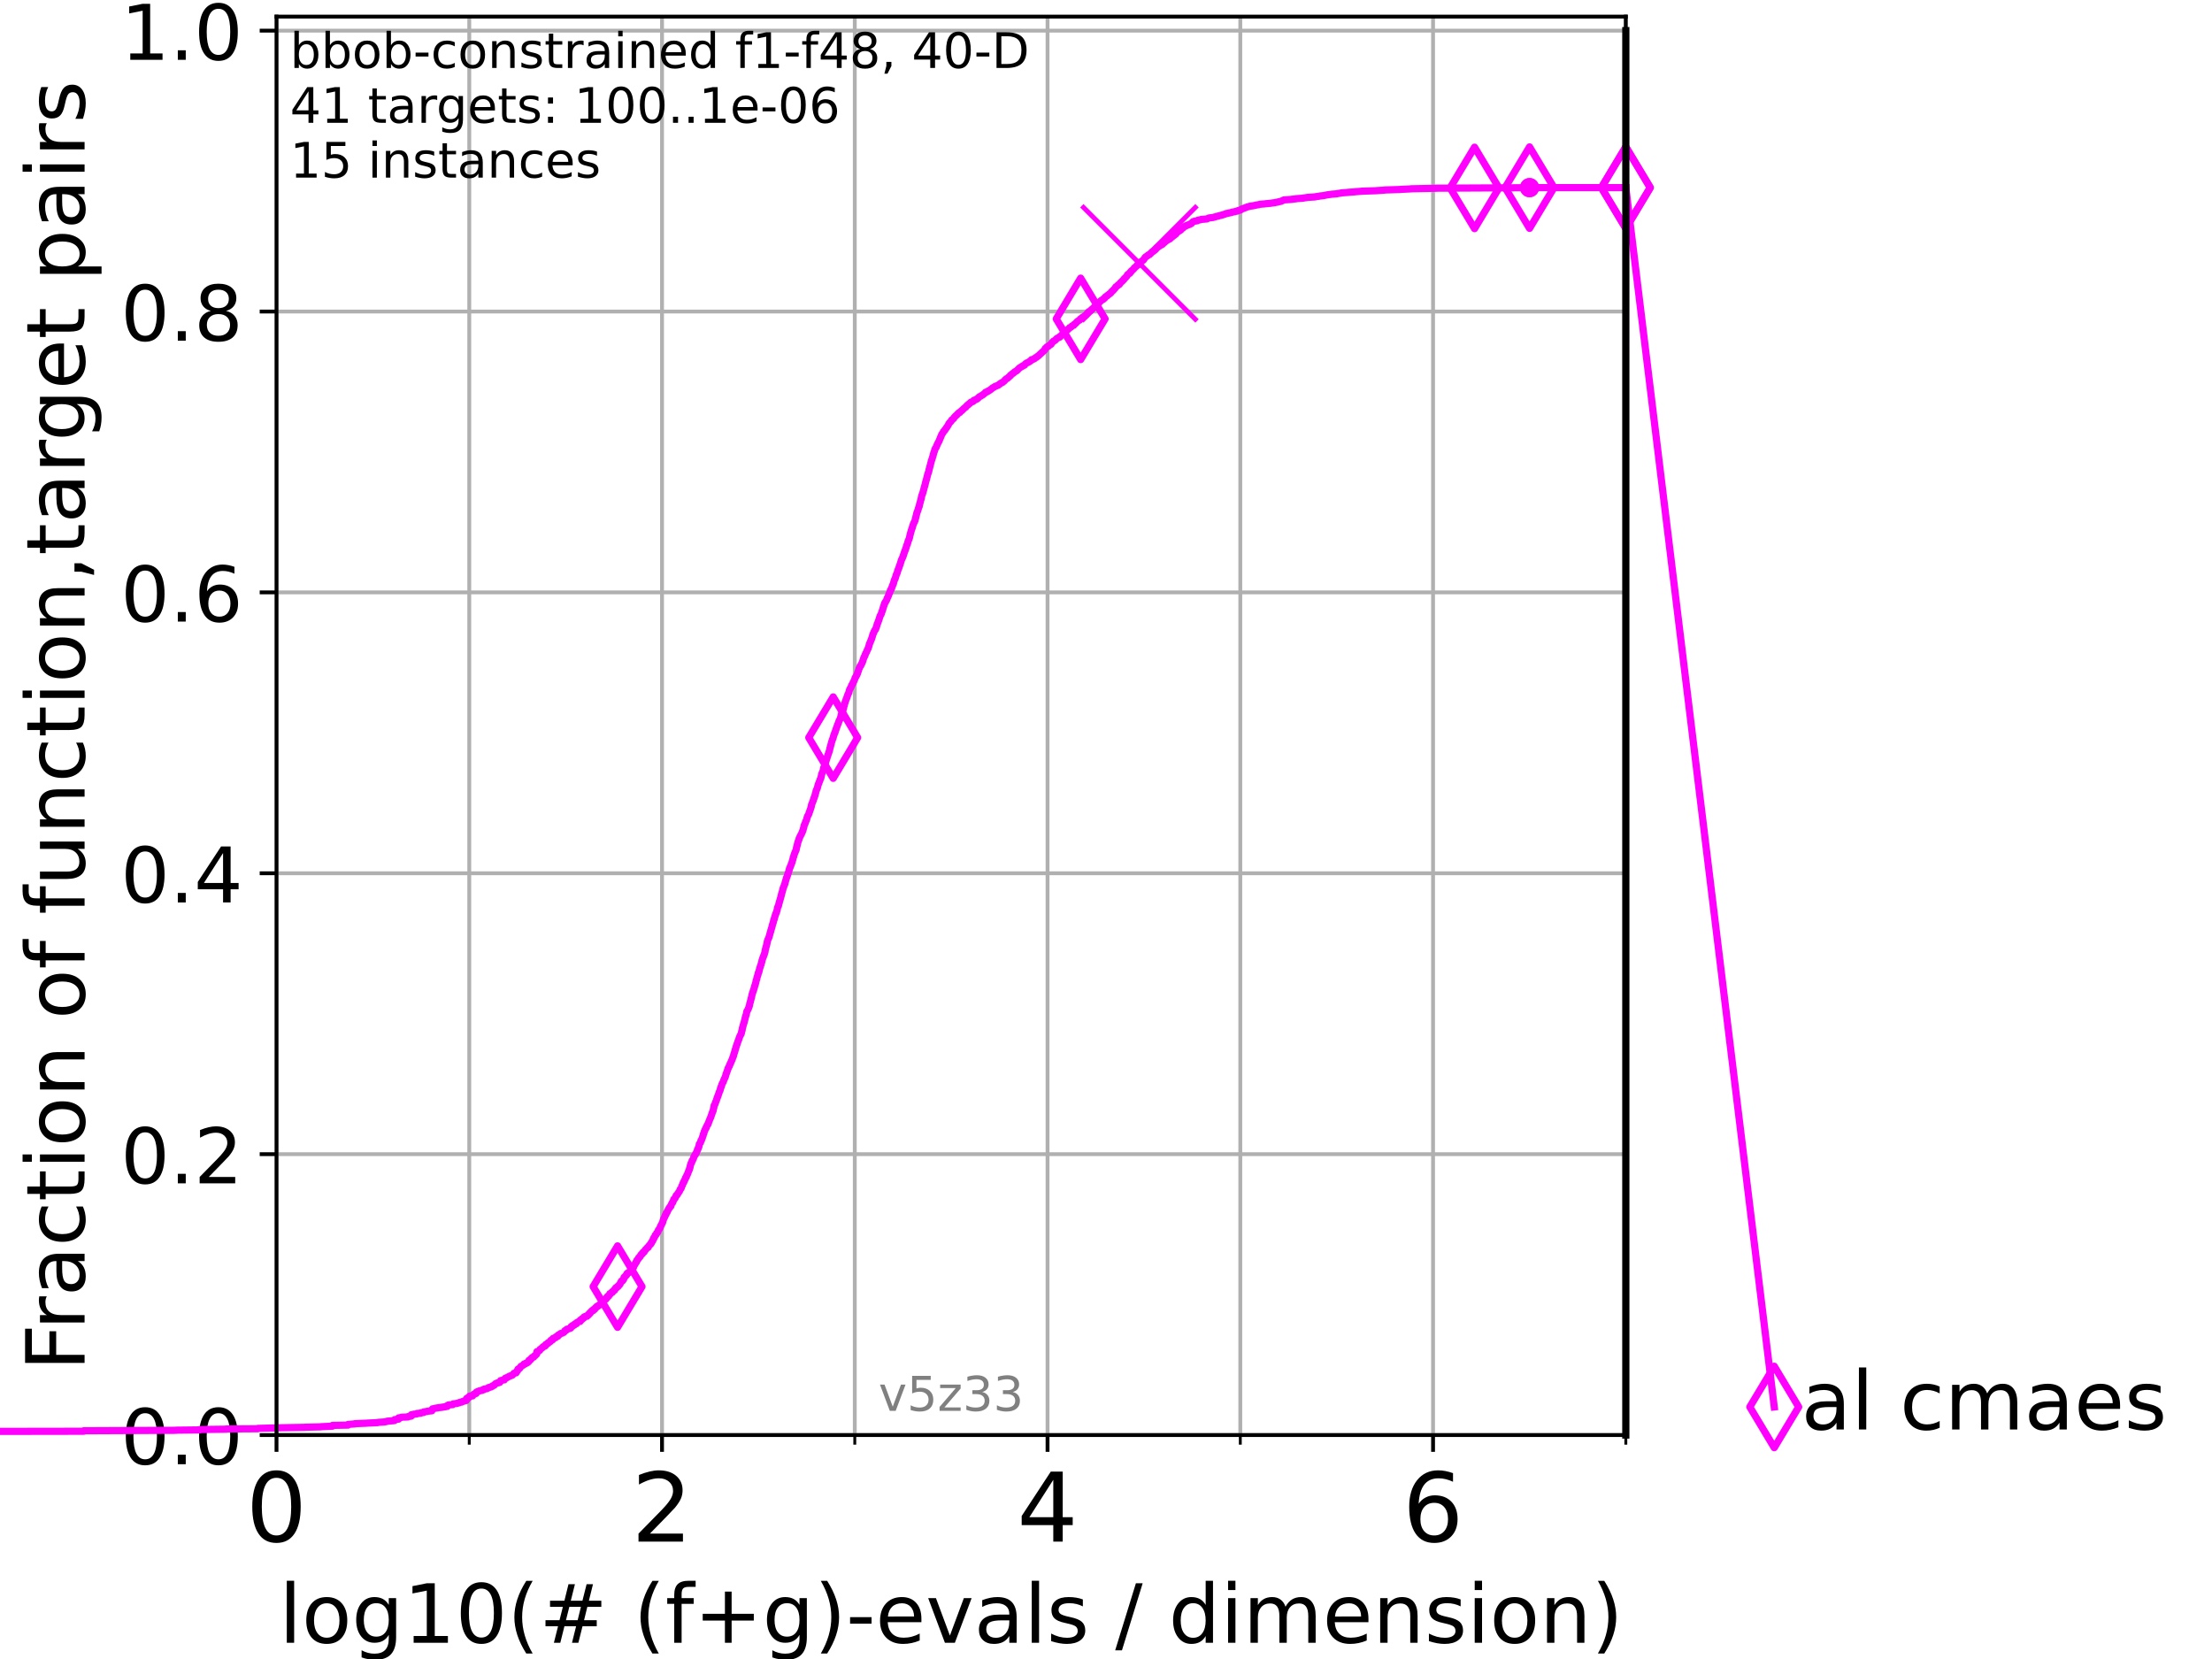 <?xml version="1.0" encoding="utf-8" standalone="no"?>
<!DOCTYPE svg PUBLIC "-//W3C//DTD SVG 1.1//EN"
  "http://www.w3.org/Graphics/SVG/1.1/DTD/svg11.dtd">
<!-- Created with matplotlib (https://matplotlib.org/) -->
<svg height="345.6pt" version="1.1" viewBox="0 0 460.8 345.6" width="460.8pt" xmlns="http://www.w3.org/2000/svg" xmlns:xlink="http://www.w3.org/1999/xlink">
 <defs>
  <style type="text/css">*{stroke-linecap:butt;stroke-linejoin:round;}</style>
 </defs>
 <g id="figure_1">
  <g id="patch_1">
   <path d="M 0 345.6 
L 460.8 345.6 
L 460.8 0 
L 0 0 
z
" style="fill:#ffffff;"/>
  </g>
  <g id="axes_1">
   <g id="patch_2">
    <path d="M 57.6 298.944 
L 338.688 298.944 
L 338.688 3.456 
L 57.6 3.456 
z
" style="fill:#ffffff;"/>
   </g>
   <g id="matplotlib.axis_1">
    <g id="xtick_1">
     <g id="line2d_1">
      <path clip-path="url(#p1e07281564)" d="M 57.6 298.944 
L 57.6 3.456 
" style="fill:none;stroke:#b0b0b0;stroke-linecap:square;stroke-width:0.8;"/>
     </g>
     <g id="line2d_2">
      <defs>
       <path d="M 0 0 
L 0 3.5 
" id="m57b3afab7b" style="stroke:#000000;stroke-width:0.8;"/>
      </defs>
      <g>
       <use style="stroke:#000000;stroke-width:0.8;" x="57.6" xlink:href="#m57b3afab7b" y="298.944"/>
      </g>
     </g>
     <g id="text_1">
      <!-- 0 -->
      <g transform="translate(51.237 321.141)scale(0.2 -0.2)">
       <defs>
        <path d="M 31.781 66.406 
Q 24.172 66.406 20.328 58.906 
Q 16.5 51.422 16.5 36.375 
Q 16.5 21.391 20.328 13.891 
Q 24.172 6.391 31.781 6.391 
Q 39.453 6.391 43.281 13.891 
Q 47.125 21.391 47.125 36.375 
Q 47.125 51.422 43.281 58.906 
Q 39.453 66.406 31.781 66.406 
z
M 31.781 74.219 
Q 44.047 74.219 50.516 64.516 
Q 56.984 54.828 56.984 36.375 
Q 56.984 17.969 50.516 8.266 
Q 44.047 -1.422 31.781 -1.422 
Q 19.531 -1.422 13.062 8.266 
Q 6.594 17.969 6.594 36.375 
Q 6.594 54.828 13.062 64.516 
Q 19.531 74.219 31.781 74.219 
z
" id="DejaVuSans-48"/>
       </defs>
       <use xlink:href="#DejaVuSans-48"/>
      </g>
     </g>
    </g>
    <g id="xtick_2">
     <g id="line2d_3">
      <path clip-path="url(#p1e07281564)" d="M 137.911 298.944 
L 137.911 3.456 
" style="fill:none;stroke:#b0b0b0;stroke-linecap:square;stroke-width:0.8;"/>
     </g>
     <g id="line2d_4">
      <g>
       <use style="stroke:#000000;stroke-width:0.8;" x="137.911" xlink:href="#m57b3afab7b" y="298.944"/>
      </g>
     </g>
     <g id="text_2">
      <!-- 2 -->
      <g transform="translate(131.548 321.141)scale(0.2 -0.2)">
       <defs>
        <path d="M 19.188 8.297 
L 53.609 8.297 
L 53.609 0 
L 7.328 0 
L 7.328 8.297 
Q 12.938 14.109 22.625 23.891 
Q 32.328 33.688 34.812 36.531 
Q 39.547 41.844 41.422 45.531 
Q 43.312 49.219 43.312 52.781 
Q 43.312 58.594 39.234 62.25 
Q 35.156 65.922 28.609 65.922 
Q 23.969 65.922 18.812 64.312 
Q 13.672 62.703 7.812 59.422 
L 7.812 69.391 
Q 13.766 71.781 18.938 73 
Q 24.125 74.219 28.422 74.219 
Q 39.75 74.219 46.484 68.547 
Q 53.219 62.891 53.219 53.422 
Q 53.219 48.922 51.531 44.891 
Q 49.859 40.875 45.406 35.406 
Q 44.188 33.984 37.641 27.219 
Q 31.109 20.453 19.188 8.297 
z
" id="DejaVuSans-50"/>
       </defs>
       <use xlink:href="#DejaVuSans-50"/>
      </g>
     </g>
    </g>
    <g id="xtick_3">
     <g id="line2d_5">
      <path clip-path="url(#p1e07281564)" d="M 218.222 298.944 
L 218.222 3.456 
" style="fill:none;stroke:#b0b0b0;stroke-linecap:square;stroke-width:0.8;"/>
     </g>
     <g id="line2d_6">
      <g>
       <use style="stroke:#000000;stroke-width:0.8;" x="218.222" xlink:href="#m57b3afab7b" y="298.944"/>
      </g>
     </g>
     <g id="text_3">
      <!-- 4 -->
      <g transform="translate(211.859 321.141)scale(0.2 -0.2)">
       <defs>
        <path d="M 37.797 64.312 
L 12.891 25.391 
L 37.797 25.391 
z
M 35.203 72.906 
L 47.609 72.906 
L 47.609 25.391 
L 58.016 25.391 
L 58.016 17.188 
L 47.609 17.188 
L 47.609 0 
L 37.797 0 
L 37.797 17.188 
L 4.891 17.188 
L 4.891 26.703 
z
" id="DejaVuSans-52"/>
       </defs>
       <use xlink:href="#DejaVuSans-52"/>
      </g>
     </g>
    </g>
    <g id="xtick_4">
     <g id="line2d_7">
      <path clip-path="url(#p1e07281564)" d="M 298.533 298.944 
L 298.533 3.456 
" style="fill:none;stroke:#b0b0b0;stroke-linecap:square;stroke-width:0.8;"/>
     </g>
     <g id="line2d_8">
      <g>
       <use style="stroke:#000000;stroke-width:0.8;" x="298.533" xlink:href="#m57b3afab7b" y="298.944"/>
      </g>
     </g>
     <g id="text_4">
      <!-- 6 -->
      <g transform="translate(292.17 321.141)scale(0.2 -0.2)">
       <defs>
        <path d="M 33.016 40.375 
Q 26.375 40.375 22.484 35.828 
Q 18.609 31.297 18.609 23.391 
Q 18.609 15.531 22.484 10.953 
Q 26.375 6.391 33.016 6.391 
Q 39.656 6.391 43.531 10.953 
Q 47.406 15.531 47.406 23.391 
Q 47.406 31.297 43.531 35.828 
Q 39.656 40.375 33.016 40.375 
z
M 52.594 71.297 
L 52.594 62.312 
Q 48.875 64.062 45.094 64.984 
Q 41.312 65.922 37.594 65.922 
Q 27.828 65.922 22.672 59.328 
Q 17.531 52.734 16.797 39.406 
Q 19.672 43.656 24.016 45.922 
Q 28.375 48.188 33.594 48.188 
Q 44.578 48.188 50.953 41.516 
Q 57.328 34.859 57.328 23.391 
Q 57.328 12.156 50.688 5.359 
Q 44.047 -1.422 33.016 -1.422 
Q 20.359 -1.422 13.672 8.266 
Q 6.984 17.969 6.984 36.375 
Q 6.984 53.656 15.188 63.938 
Q 23.391 74.219 37.203 74.219 
Q 40.922 74.219 44.703 73.484 
Q 48.484 72.75 52.594 71.297 
z
" id="DejaVuSans-54"/>
       </defs>
       <use xlink:href="#DejaVuSans-54"/>
      </g>
     </g>
    </g>
    <g id="xtick_5">
     <g id="line2d_9">
      <path clip-path="url(#p1e07281564)" d="M 97.755 298.944 
L 97.755 3.456 
" style="fill:none;stroke:#b0b0b0;stroke-linecap:square;stroke-width:0.8;"/>
     </g>
     <g id="line2d_10">
      <defs>
       <path d="M 0 0 
L 0 2 
" id="m3545269392" style="stroke:#000000;stroke-width:0.6;"/>
      </defs>
      <g>
       <use style="stroke:#000000;stroke-width:0.6;" x="97.755" xlink:href="#m3545269392" y="298.944"/>
      </g>
     </g>
    </g>
    <g id="xtick_6">
     <g id="line2d_11">
      <path clip-path="url(#p1e07281564)" d="M 178.066 298.944 
L 178.066 3.456 
" style="fill:none;stroke:#b0b0b0;stroke-linecap:square;stroke-width:0.8;"/>
     </g>
     <g id="line2d_12">
      <g>
       <use style="stroke:#000000;stroke-width:0.6;" x="178.066" xlink:href="#m3545269392" y="298.944"/>
      </g>
     </g>
    </g>
    <g id="xtick_7">
     <g id="line2d_13">
      <path clip-path="url(#p1e07281564)" d="M 258.377 298.944 
L 258.377 3.456 
" style="fill:none;stroke:#b0b0b0;stroke-linecap:square;stroke-width:0.8;"/>
     </g>
     <g id="line2d_14">
      <g>
       <use style="stroke:#000000;stroke-width:0.6;" x="258.377" xlink:href="#m3545269392" y="298.944"/>
      </g>
     </g>
    </g>
    <g id="xtick_8">
     <g id="line2d_15">
      <path clip-path="url(#p1e07281564)" d="M 338.688 298.944 
L 338.688 3.456 
" style="fill:none;stroke:#b0b0b0;stroke-linecap:square;stroke-width:0.8;"/>
     </g>
     <g id="line2d_16">
      <g>
       <use style="stroke:#000000;stroke-width:0.6;" x="338.688" xlink:href="#m3545269392" y="298.944"/>
      </g>
     </g>
    </g>
    <g id="text_5">
     <!-- log10(# (f+g)-evals / dimension) -->
     <g transform="translate(58.145 342.218)scale(0.17 -0.17)">
      <defs>
       <path d="M 9.422 75.984 
L 18.406 75.984 
L 18.406 0 
L 9.422 0 
z
" id="DejaVuSans-108"/>
       <path d="M 30.609 48.391 
Q 23.391 48.391 19.188 42.75 
Q 14.984 37.109 14.984 27.297 
Q 14.984 17.484 19.156 11.844 
Q 23.344 6.203 30.609 6.203 
Q 37.797 6.203 41.984 11.859 
Q 46.188 17.531 46.188 27.297 
Q 46.188 37.016 41.984 42.703 
Q 37.797 48.391 30.609 48.391 
z
M 30.609 56 
Q 42.328 56 49.016 48.375 
Q 55.719 40.766 55.719 27.297 
Q 55.719 13.875 49.016 6.219 
Q 42.328 -1.422 30.609 -1.422 
Q 18.844 -1.422 12.172 6.219 
Q 5.516 13.875 5.516 27.297 
Q 5.516 40.766 12.172 48.375 
Q 18.844 56 30.609 56 
z
" id="DejaVuSans-111"/>
       <path d="M 45.406 27.984 
Q 45.406 37.75 41.375 43.109 
Q 37.359 48.484 30.078 48.484 
Q 22.859 48.484 18.828 43.109 
Q 14.797 37.75 14.797 27.984 
Q 14.797 18.266 18.828 12.891 
Q 22.859 7.516 30.078 7.516 
Q 37.359 7.516 41.375 12.891 
Q 45.406 18.266 45.406 27.984 
z
M 54.391 6.781 
Q 54.391 -7.172 48.188 -13.984 
Q 42 -20.797 29.203 -20.797 
Q 24.469 -20.797 20.266 -20.094 
Q 16.062 -19.391 12.109 -17.922 
L 12.109 -9.188 
Q 16.062 -11.328 19.922 -12.344 
Q 23.781 -13.375 27.781 -13.375 
Q 36.625 -13.375 41.016 -8.766 
Q 45.406 -4.156 45.406 5.172 
L 45.406 9.625 
Q 42.625 4.781 38.281 2.391 
Q 33.938 0 27.875 0 
Q 17.828 0 11.672 7.656 
Q 5.516 15.328 5.516 27.984 
Q 5.516 40.672 11.672 48.328 
Q 17.828 56 27.875 56 
Q 33.938 56 38.281 53.609 
Q 42.625 51.219 45.406 46.391 
L 45.406 54.688 
L 54.391 54.688 
z
" id="DejaVuSans-103"/>
       <path d="M 12.406 8.297 
L 28.516 8.297 
L 28.516 63.922 
L 10.984 60.406 
L 10.984 69.391 
L 28.422 72.906 
L 38.281 72.906 
L 38.281 8.297 
L 54.391 8.297 
L 54.391 0 
L 12.406 0 
z
" id="DejaVuSans-49"/>
       <path d="M 31 75.875 
Q 24.469 64.656 21.281 53.656 
Q 18.109 42.672 18.109 31.391 
Q 18.109 20.125 21.312 9.062 
Q 24.516 -2 31 -13.188 
L 23.188 -13.188 
Q 15.875 -1.703 12.234 9.375 
Q 8.594 20.453 8.594 31.391 
Q 8.594 42.281 12.203 53.312 
Q 15.828 64.359 23.188 75.875 
z
" id="DejaVuSans-40"/>
       <path d="M 51.125 44 
L 36.922 44 
L 32.812 27.688 
L 47.125 27.688 
z
M 43.797 71.781 
L 38.719 51.516 
L 52.984 51.516 
L 58.109 71.781 
L 65.922 71.781 
L 60.891 51.516 
L 76.125 51.516 
L 76.125 44 
L 58.984 44 
L 54.984 27.688 
L 70.516 27.688 
L 70.516 20.219 
L 53.078 20.219 
L 48 0 
L 40.188 0 
L 45.219 20.219 
L 30.906 20.219 
L 25.875 0 
L 18.016 0 
L 23.094 20.219 
L 7.719 20.219 
L 7.719 27.688 
L 24.906 27.688 
L 29 44 
L 13.281 44 
L 13.281 51.516 
L 30.906 51.516 
L 35.891 71.781 
z
" id="DejaVuSans-35"/>
       <path id="DejaVuSans-32"/>
       <path d="M 37.109 75.984 
L 37.109 68.5 
L 28.516 68.5 
Q 23.688 68.5 21.797 66.547 
Q 19.922 64.594 19.922 59.516 
L 19.922 54.688 
L 34.719 54.688 
L 34.719 47.703 
L 19.922 47.703 
L 19.922 0 
L 10.891 0 
L 10.891 47.703 
L 2.297 47.703 
L 2.297 54.688 
L 10.891 54.688 
L 10.891 58.5 
Q 10.891 67.625 15.141 71.797 
Q 19.391 75.984 28.609 75.984 
z
" id="DejaVuSans-102"/>
       <path d="M 46 62.703 
L 46 35.5 
L 73.188 35.5 
L 73.188 27.203 
L 46 27.203 
L 46 0 
L 37.797 0 
L 37.797 27.203 
L 10.594 27.203 
L 10.594 35.5 
L 37.797 35.5 
L 37.797 62.703 
z
" id="DejaVuSans-43"/>
       <path d="M 8.016 75.875 
L 15.828 75.875 
Q 23.141 64.359 26.781 53.312 
Q 30.422 42.281 30.422 31.391 
Q 30.422 20.453 26.781 9.375 
Q 23.141 -1.703 15.828 -13.188 
L 8.016 -13.188 
Q 14.5 -2 17.703 9.062 
Q 20.906 20.125 20.906 31.391 
Q 20.906 42.672 17.703 53.656 
Q 14.5 64.656 8.016 75.875 
z
" id="DejaVuSans-41"/>
       <path d="M 4.891 31.391 
L 31.203 31.391 
L 31.203 23.391 
L 4.891 23.391 
z
" id="DejaVuSans-45"/>
       <path d="M 56.203 29.594 
L 56.203 25.203 
L 14.891 25.203 
Q 15.484 15.922 20.484 11.062 
Q 25.484 6.203 34.422 6.203 
Q 39.594 6.203 44.453 7.469 
Q 49.312 8.734 54.109 11.281 
L 54.109 2.781 
Q 49.266 0.734 44.188 -0.344 
Q 39.109 -1.422 33.891 -1.422 
Q 20.797 -1.422 13.156 6.188 
Q 5.516 13.812 5.516 26.812 
Q 5.516 40.234 12.766 48.109 
Q 20.016 56 32.328 56 
Q 43.359 56 49.781 48.891 
Q 56.203 41.797 56.203 29.594 
z
M 47.219 32.234 
Q 47.125 39.594 43.094 43.984 
Q 39.062 48.391 32.422 48.391 
Q 24.906 48.391 20.391 44.141 
Q 15.875 39.891 15.188 32.172 
z
" id="DejaVuSans-101"/>
       <path d="M 2.984 54.688 
L 12.5 54.688 
L 29.594 8.797 
L 46.688 54.688 
L 56.203 54.688 
L 35.688 0 
L 23.484 0 
z
" id="DejaVuSans-118"/>
       <path d="M 34.281 27.484 
Q 23.391 27.484 19.188 25 
Q 14.984 22.516 14.984 16.5 
Q 14.984 11.719 18.141 8.906 
Q 21.297 6.109 26.703 6.109 
Q 34.188 6.109 38.703 11.406 
Q 43.219 16.703 43.219 25.484 
L 43.219 27.484 
z
M 52.203 31.203 
L 52.203 0 
L 43.219 0 
L 43.219 8.297 
Q 40.141 3.328 35.547 0.953 
Q 30.953 -1.422 24.312 -1.422 
Q 15.922 -1.422 10.953 3.297 
Q 6 8.016 6 15.922 
Q 6 25.141 12.172 29.828 
Q 18.359 34.516 30.609 34.516 
L 43.219 34.516 
L 43.219 35.406 
Q 43.219 41.609 39.141 45 
Q 35.062 48.391 27.688 48.391 
Q 23 48.391 18.547 47.266 
Q 14.109 46.141 10.016 43.891 
L 10.016 52.203 
Q 14.938 54.109 19.578 55.047 
Q 24.219 56 28.609 56 
Q 40.484 56 46.344 49.844 
Q 52.203 43.703 52.203 31.203 
z
" id="DejaVuSans-97"/>
       <path d="M 44.281 53.078 
L 44.281 44.578 
Q 40.484 46.531 36.375 47.5 
Q 32.281 48.484 27.875 48.484 
Q 21.188 48.484 17.844 46.438 
Q 14.5 44.391 14.5 40.281 
Q 14.5 37.156 16.891 35.375 
Q 19.281 33.594 26.516 31.984 
L 29.594 31.297 
Q 39.156 29.25 43.188 25.516 
Q 47.219 21.781 47.219 15.094 
Q 47.219 7.469 41.188 3.016 
Q 35.156 -1.422 24.609 -1.422 
Q 20.219 -1.422 15.453 -0.562 
Q 10.688 0.297 5.422 2 
L 5.422 11.281 
Q 10.406 8.688 15.234 7.391 
Q 20.062 6.109 24.812 6.109 
Q 31.156 6.109 34.562 8.281 
Q 37.984 10.453 37.984 14.406 
Q 37.984 18.062 35.516 20.016 
Q 33.062 21.969 24.703 23.781 
L 21.578 24.516 
Q 13.234 26.266 9.516 29.906 
Q 5.812 33.547 5.812 39.891 
Q 5.812 47.609 11.281 51.797 
Q 16.75 56 26.812 56 
Q 31.781 56 36.172 55.266 
Q 40.578 54.547 44.281 53.078 
z
" id="DejaVuSans-115"/>
       <path d="M 25.391 72.906 
L 33.688 72.906 
L 8.297 -9.281 
L 0 -9.281 
z
" id="DejaVuSans-47"/>
       <path d="M 45.406 46.391 
L 45.406 75.984 
L 54.391 75.984 
L 54.391 0 
L 45.406 0 
L 45.406 8.203 
Q 42.578 3.328 38.25 0.953 
Q 33.938 -1.422 27.875 -1.422 
Q 17.969 -1.422 11.734 6.484 
Q 5.516 14.406 5.516 27.297 
Q 5.516 40.188 11.734 48.094 
Q 17.969 56 27.875 56 
Q 33.938 56 38.25 53.625 
Q 42.578 51.266 45.406 46.391 
z
M 14.797 27.297 
Q 14.797 17.391 18.875 11.75 
Q 22.953 6.109 30.078 6.109 
Q 37.203 6.109 41.297 11.75 
Q 45.406 17.391 45.406 27.297 
Q 45.406 37.203 41.297 42.844 
Q 37.203 48.484 30.078 48.484 
Q 22.953 48.484 18.875 42.844 
Q 14.797 37.203 14.797 27.297 
z
" id="DejaVuSans-100"/>
       <path d="M 9.422 54.688 
L 18.406 54.688 
L 18.406 0 
L 9.422 0 
z
M 9.422 75.984 
L 18.406 75.984 
L 18.406 64.594 
L 9.422 64.594 
z
" id="DejaVuSans-105"/>
       <path d="M 52 44.188 
Q 55.375 50.25 60.062 53.125 
Q 64.75 56 71.094 56 
Q 79.641 56 84.281 50.016 
Q 88.922 44.047 88.922 33.016 
L 88.922 0 
L 79.891 0 
L 79.891 32.719 
Q 79.891 40.578 77.094 44.375 
Q 74.312 48.188 68.609 48.188 
Q 61.625 48.188 57.562 43.547 
Q 53.516 38.922 53.516 30.906 
L 53.516 0 
L 44.484 0 
L 44.484 32.719 
Q 44.484 40.625 41.703 44.406 
Q 38.922 48.188 33.109 48.188 
Q 26.219 48.188 22.156 43.531 
Q 18.109 38.875 18.109 30.906 
L 18.109 0 
L 9.078 0 
L 9.078 54.688 
L 18.109 54.688 
L 18.109 46.188 
Q 21.188 51.219 25.484 53.609 
Q 29.781 56 35.688 56 
Q 41.656 56 45.828 52.969 
Q 50 49.953 52 44.188 
z
" id="DejaVuSans-109"/>
       <path d="M 54.891 33.016 
L 54.891 0 
L 45.906 0 
L 45.906 32.719 
Q 45.906 40.484 42.875 44.328 
Q 39.844 48.188 33.797 48.188 
Q 26.516 48.188 22.312 43.547 
Q 18.109 38.922 18.109 30.906 
L 18.109 0 
L 9.078 0 
L 9.078 54.688 
L 18.109 54.688 
L 18.109 46.188 
Q 21.344 51.125 25.703 53.562 
Q 30.078 56 35.797 56 
Q 45.219 56 50.047 50.172 
Q 54.891 44.344 54.891 33.016 
z
" id="DejaVuSans-110"/>
      </defs>
      <use xlink:href="#DejaVuSans-108"/>
      <use x="27.783" xlink:href="#DejaVuSans-111"/>
      <use x="88.965" xlink:href="#DejaVuSans-103"/>
      <use x="152.441" xlink:href="#DejaVuSans-49"/>
      <use x="216.064" xlink:href="#DejaVuSans-48"/>
      <use x="279.688" xlink:href="#DejaVuSans-40"/>
      <use x="318.701" xlink:href="#DejaVuSans-35"/>
      <use x="402.49" xlink:href="#DejaVuSans-32"/>
      <use x="434.277" xlink:href="#DejaVuSans-40"/>
      <use x="473.291" xlink:href="#DejaVuSans-102"/>
      <use x="508.496" xlink:href="#DejaVuSans-43"/>
      <use x="592.285" xlink:href="#DejaVuSans-103"/>
      <use x="655.762" xlink:href="#DejaVuSans-41"/>
      <use x="694.775" xlink:href="#DejaVuSans-45"/>
      <use x="730.859" xlink:href="#DejaVuSans-101"/>
      <use x="792.383" xlink:href="#DejaVuSans-118"/>
      <use x="851.562" xlink:href="#DejaVuSans-97"/>
      <use x="912.842" xlink:href="#DejaVuSans-108"/>
      <use x="940.625" xlink:href="#DejaVuSans-115"/>
      <use x="992.725" xlink:href="#DejaVuSans-32"/>
      <use x="1024.512" xlink:href="#DejaVuSans-47"/>
      <use x="1058.203" xlink:href="#DejaVuSans-32"/>
      <use x="1089.99" xlink:href="#DejaVuSans-100"/>
      <use x="1153.467" xlink:href="#DejaVuSans-105"/>
      <use x="1181.25" xlink:href="#DejaVuSans-109"/>
      <use x="1278.662" xlink:href="#DejaVuSans-101"/>
      <use x="1340.186" xlink:href="#DejaVuSans-110"/>
      <use x="1403.564" xlink:href="#DejaVuSans-115"/>
      <use x="1455.664" xlink:href="#DejaVuSans-105"/>
      <use x="1483.447" xlink:href="#DejaVuSans-111"/>
      <use x="1544.629" xlink:href="#DejaVuSans-110"/>
      <use x="1608.008" xlink:href="#DejaVuSans-41"/>
     </g>
    </g>
   </g>
   <g id="matplotlib.axis_2">
    <g id="ytick_1">
     <g id="line2d_17">
      <path clip-path="url(#p1e07281564)" d="M 57.6 298.944 
L 338.688 298.944 
" style="fill:none;stroke:#b0b0b0;stroke-linecap:square;stroke-width:0.8;"/>
     </g>
     <g id="line2d_18">
      <defs>
       <path d="M 0 0 
L -3.5 0 
" id="me8d923a323" style="stroke:#000000;stroke-width:0.8;"/>
      </defs>
      <g>
       <use style="stroke:#000000;stroke-width:0.8;" x="57.6" xlink:href="#me8d923a323" y="298.944"/>
      </g>
     </g>
     <g id="text_6">
      <!-- 0.0 -->
      <g transform="translate(25.155 305.023)scale(0.16 -0.16)">
       <defs>
        <path d="M 10.688 12.406 
L 21 12.406 
L 21 0 
L 10.688 0 
z
" id="DejaVuSans-46"/>
       </defs>
       <use xlink:href="#DejaVuSans-48"/>
       <use x="63.623" xlink:href="#DejaVuSans-46"/>
       <use x="95.41" xlink:href="#DejaVuSans-48"/>
      </g>
     </g>
    </g>
    <g id="ytick_2">
     <g id="line2d_19">
      <path clip-path="url(#p1e07281564)" d="M 57.6 240.432 
L 338.688 240.432 
" style="fill:none;stroke:#b0b0b0;stroke-linecap:square;stroke-width:0.8;"/>
     </g>
     <g id="line2d_20">
      <g>
       <use style="stroke:#000000;stroke-width:0.8;" x="57.6" xlink:href="#me8d923a323" y="240.432"/>
      </g>
     </g>
     <g id="text_7">
      <!-- 0.2 -->
      <g transform="translate(25.155 246.51)scale(0.16 -0.16)">
       <use xlink:href="#DejaVuSans-48"/>
       <use x="63.623" xlink:href="#DejaVuSans-46"/>
       <use x="95.41" xlink:href="#DejaVuSans-50"/>
      </g>
     </g>
    </g>
    <g id="ytick_3">
     <g id="line2d_21">
      <path clip-path="url(#p1e07281564)" d="M 57.6 181.919 
L 338.688 181.919 
" style="fill:none;stroke:#b0b0b0;stroke-linecap:square;stroke-width:0.8;"/>
     </g>
     <g id="line2d_22">
      <g>
       <use style="stroke:#000000;stroke-width:0.8;" x="57.6" xlink:href="#me8d923a323" y="181.919"/>
      </g>
     </g>
     <g id="text_8">
      <!-- 0.4 -->
      <g transform="translate(25.155 187.998)scale(0.16 -0.16)">
       <use xlink:href="#DejaVuSans-48"/>
       <use x="63.623" xlink:href="#DejaVuSans-46"/>
       <use x="95.41" xlink:href="#DejaVuSans-52"/>
      </g>
     </g>
    </g>
    <g id="ytick_4">
     <g id="line2d_23">
      <path clip-path="url(#p1e07281564)" d="M 57.6 123.407 
L 338.688 123.407 
" style="fill:none;stroke:#b0b0b0;stroke-linecap:square;stroke-width:0.8;"/>
     </g>
     <g id="line2d_24">
      <g>
       <use style="stroke:#000000;stroke-width:0.8;" x="57.6" xlink:href="#me8d923a323" y="123.407"/>
      </g>
     </g>
     <g id="text_9">
      <!-- 0.6 -->
      <g transform="translate(25.155 129.485)scale(0.16 -0.16)">
       <use xlink:href="#DejaVuSans-48"/>
       <use x="63.623" xlink:href="#DejaVuSans-46"/>
       <use x="95.41" xlink:href="#DejaVuSans-54"/>
      </g>
     </g>
    </g>
    <g id="ytick_5">
     <g id="line2d_25">
      <path clip-path="url(#p1e07281564)" d="M 57.6 64.894 
L 338.688 64.894 
" style="fill:none;stroke:#b0b0b0;stroke-linecap:square;stroke-width:0.8;"/>
     </g>
     <g id="line2d_26">
      <g>
       <use style="stroke:#000000;stroke-width:0.8;" x="57.6" xlink:href="#me8d923a323" y="64.894"/>
      </g>
     </g>
     <g id="text_10">
      <!-- 0.8 -->
      <g transform="translate(25.155 70.973)scale(0.16 -0.16)">
       <defs>
        <path d="M 31.781 34.625 
Q 24.75 34.625 20.719 30.859 
Q 16.703 27.094 16.703 20.516 
Q 16.703 13.922 20.719 10.156 
Q 24.75 6.391 31.781 6.391 
Q 38.812 6.391 42.859 10.172 
Q 46.922 13.969 46.922 20.516 
Q 46.922 27.094 42.891 30.859 
Q 38.875 34.625 31.781 34.625 
z
M 21.922 38.812 
Q 15.578 40.375 12.031 44.719 
Q 8.5 49.078 8.5 55.328 
Q 8.5 64.062 14.719 69.141 
Q 20.953 74.219 31.781 74.219 
Q 42.672 74.219 48.875 69.141 
Q 55.078 64.062 55.078 55.328 
Q 55.078 49.078 51.531 44.719 
Q 48 40.375 41.703 38.812 
Q 48.828 37.156 52.797 32.312 
Q 56.781 27.484 56.781 20.516 
Q 56.781 9.906 50.312 4.234 
Q 43.844 -1.422 31.781 -1.422 
Q 19.734 -1.422 13.25 4.234 
Q 6.781 9.906 6.781 20.516 
Q 6.781 27.484 10.781 32.312 
Q 14.797 37.156 21.922 38.812 
z
M 18.312 54.391 
Q 18.312 48.734 21.844 45.562 
Q 25.391 42.391 31.781 42.391 
Q 38.141 42.391 41.719 45.562 
Q 45.312 48.734 45.312 54.391 
Q 45.312 60.062 41.719 63.234 
Q 38.141 66.406 31.781 66.406 
Q 25.391 66.406 21.844 63.234 
Q 18.312 60.062 18.312 54.391 
z
" id="DejaVuSans-56"/>
       </defs>
       <use xlink:href="#DejaVuSans-48"/>
       <use x="63.623" xlink:href="#DejaVuSans-46"/>
       <use x="95.41" xlink:href="#DejaVuSans-56"/>
      </g>
     </g>
    </g>
    <g id="ytick_6">
     <g id="line2d_27">
      <path clip-path="url(#p1e07281564)" d="M 57.6 6.382 
L 338.688 6.382 
" style="fill:none;stroke:#b0b0b0;stroke-linecap:square;stroke-width:0.8;"/>
     </g>
     <g id="line2d_28">
      <g>
       <use style="stroke:#000000;stroke-width:0.8;" x="57.6" xlink:href="#me8d923a323" y="6.382"/>
      </g>
     </g>
     <g id="text_11">
      <!-- 1.0 -->
      <g transform="translate(25.155 12.46)scale(0.16 -0.16)">
       <use xlink:href="#DejaVuSans-49"/>
       <use x="63.623" xlink:href="#DejaVuSans-46"/>
       <use x="95.41" xlink:href="#DejaVuSans-48"/>
      </g>
     </g>
    </g>
    <g id="text_12">
     <!-- Fraction of function,target pairs -->
     <g transform="translate(17.62 285.585)rotate(-90)scale(0.17 -0.17)">
      <defs>
       <path d="M 9.812 72.906 
L 51.703 72.906 
L 51.703 64.594 
L 19.672 64.594 
L 19.672 43.109 
L 48.578 43.109 
L 48.578 34.812 
L 19.672 34.812 
L 19.672 0 
L 9.812 0 
z
" id="DejaVuSans-70"/>
       <path d="M 41.109 46.297 
Q 39.594 47.172 37.812 47.578 
Q 36.031 48 33.891 48 
Q 26.266 48 22.188 43.047 
Q 18.109 38.094 18.109 28.812 
L 18.109 0 
L 9.078 0 
L 9.078 54.688 
L 18.109 54.688 
L 18.109 46.188 
Q 20.953 51.172 25.484 53.578 
Q 30.031 56 36.531 56 
Q 37.453 56 38.578 55.875 
Q 39.703 55.766 41.062 55.516 
z
" id="DejaVuSans-114"/>
       <path d="M 48.781 52.594 
L 48.781 44.188 
Q 44.969 46.297 41.141 47.344 
Q 37.312 48.391 33.406 48.391 
Q 24.656 48.391 19.812 42.844 
Q 14.984 37.312 14.984 27.297 
Q 14.984 17.281 19.812 11.734 
Q 24.656 6.203 33.406 6.203 
Q 37.312 6.203 41.141 7.25 
Q 44.969 8.297 48.781 10.406 
L 48.781 2.094 
Q 45.016 0.344 40.984 -0.531 
Q 36.969 -1.422 32.422 -1.422 
Q 20.062 -1.422 12.781 6.344 
Q 5.516 14.109 5.516 27.297 
Q 5.516 40.672 12.859 48.328 
Q 20.219 56 33.016 56 
Q 37.156 56 41.109 55.141 
Q 45.062 54.297 48.781 52.594 
z
" id="DejaVuSans-99"/>
       <path d="M 18.312 70.219 
L 18.312 54.688 
L 36.812 54.688 
L 36.812 47.703 
L 18.312 47.703 
L 18.312 18.016 
Q 18.312 11.328 20.141 9.422 
Q 21.969 7.516 27.594 7.516 
L 36.812 7.516 
L 36.812 0 
L 27.594 0 
Q 17.188 0 13.234 3.875 
Q 9.281 7.766 9.281 18.016 
L 9.281 47.703 
L 2.688 47.703 
L 2.688 54.688 
L 9.281 54.688 
L 9.281 70.219 
z
" id="DejaVuSans-116"/>
       <path d="M 8.5 21.578 
L 8.5 54.688 
L 17.484 54.688 
L 17.484 21.922 
Q 17.484 14.156 20.5 10.266 
Q 23.531 6.391 29.594 6.391 
Q 36.859 6.391 41.078 11.031 
Q 45.312 15.672 45.312 23.688 
L 45.312 54.688 
L 54.297 54.688 
L 54.297 0 
L 45.312 0 
L 45.312 8.406 
Q 42.047 3.422 37.719 1 
Q 33.406 -1.422 27.688 -1.422 
Q 18.266 -1.422 13.375 4.438 
Q 8.5 10.297 8.5 21.578 
z
M 31.109 56 
z
" id="DejaVuSans-117"/>
       <path d="M 11.719 12.406 
L 22.016 12.406 
L 22.016 4 
L 14.016 -11.625 
L 7.719 -11.625 
L 11.719 4 
z
" id="DejaVuSans-44"/>
       <path d="M 18.109 8.203 
L 18.109 -20.797 
L 9.078 -20.797 
L 9.078 54.688 
L 18.109 54.688 
L 18.109 46.391 
Q 20.953 51.266 25.266 53.625 
Q 29.594 56 35.594 56 
Q 45.562 56 51.781 48.094 
Q 58.016 40.188 58.016 27.297 
Q 58.016 14.406 51.781 6.484 
Q 45.562 -1.422 35.594 -1.422 
Q 29.594 -1.422 25.266 0.953 
Q 20.953 3.328 18.109 8.203 
z
M 48.688 27.297 
Q 48.688 37.203 44.609 42.844 
Q 40.531 48.484 33.406 48.484 
Q 26.266 48.484 22.188 42.844 
Q 18.109 37.203 18.109 27.297 
Q 18.109 17.391 22.188 11.75 
Q 26.266 6.109 33.406 6.109 
Q 40.531 6.109 44.609 11.75 
Q 48.688 17.391 48.688 27.297 
z
" id="DejaVuSans-112"/>
      </defs>
      <use xlink:href="#DejaVuSans-70"/>
      <use x="50.27" xlink:href="#DejaVuSans-114"/>
      <use x="91.383" xlink:href="#DejaVuSans-97"/>
      <use x="152.662" xlink:href="#DejaVuSans-99"/>
      <use x="207.643" xlink:href="#DejaVuSans-116"/>
      <use x="246.852" xlink:href="#DejaVuSans-105"/>
      <use x="274.635" xlink:href="#DejaVuSans-111"/>
      <use x="335.816" xlink:href="#DejaVuSans-110"/>
      <use x="399.195" xlink:href="#DejaVuSans-32"/>
      <use x="430.982" xlink:href="#DejaVuSans-111"/>
      <use x="492.164" xlink:href="#DejaVuSans-102"/>
      <use x="527.369" xlink:href="#DejaVuSans-32"/>
      <use x="559.156" xlink:href="#DejaVuSans-102"/>
      <use x="594.361" xlink:href="#DejaVuSans-117"/>
      <use x="657.74" xlink:href="#DejaVuSans-110"/>
      <use x="721.119" xlink:href="#DejaVuSans-99"/>
      <use x="776.1" xlink:href="#DejaVuSans-116"/>
      <use x="815.309" xlink:href="#DejaVuSans-105"/>
      <use x="843.092" xlink:href="#DejaVuSans-111"/>
      <use x="904.273" xlink:href="#DejaVuSans-110"/>
      <use x="967.652" xlink:href="#DejaVuSans-44"/>
      <use x="999.439" xlink:href="#DejaVuSans-116"/>
      <use x="1038.648" xlink:href="#DejaVuSans-97"/>
      <use x="1099.928" xlink:href="#DejaVuSans-114"/>
      <use x="1139.291" xlink:href="#DejaVuSans-103"/>
      <use x="1202.768" xlink:href="#DejaVuSans-101"/>
      <use x="1264.291" xlink:href="#DejaVuSans-116"/>
      <use x="1303.5" xlink:href="#DejaVuSans-32"/>
      <use x="1335.287" xlink:href="#DejaVuSans-112"/>
      <use x="1398.764" xlink:href="#DejaVuSans-97"/>
      <use x="1460.043" xlink:href="#DejaVuSans-105"/>
      <use x="1487.826" xlink:href="#DejaVuSans-114"/>
      <use x="1528.939" xlink:href="#DejaVuSans-115"/>
     </g>
    </g>
   </g>
   <g id="line2d_29">
    <defs>
     <path d="M 0 1.5 
C 0.398 1.5 0.779 1.342 1.061 1.061 
C 1.342 0.779 1.5 0.398 1.5 0 
C 1.5 -0.398 1.342 -0.779 1.061 -1.061 
C 0.779 -1.342 0.398 -1.5 0 -1.5 
C -0.398 -1.5 -0.779 -1.342 -1.061 -1.061 
C -1.342 -0.779 -1.5 -0.398 -1.5 0 
C -1.5 0.398 -1.342 0.779 -1.061 1.061 
C -0.779 1.342 -0.398 1.5 0 1.5 
z
" id="md4b570645f" style="stroke:#ff00ff;"/>
    </defs>
    <g>
     <use style="fill:#ff00ff;stroke:#ff00ff;" x="318.633" xlink:href="#md4b570645f" y="39.087"/>
     <use style="fill:#ff00ff;stroke:#ff00ff;" x="318.633" xlink:href="#md4b570645f" y="39.087"/>
    </g>
   </g>
   <g id="line2d_30">
    <path d="M -1 298.186 
L 17.445 298.156 
L 17.445 298.052 
L 36.604 297.963 
L 36.604 297.933 
L 41.621 297.874 
L 41.621 297.799 
L 47.174 297.725 
L 47.174 297.68 
L 53.709 297.636 
L 53.709 297.561 
L 57.6 297.457 
L 57.6 297.443 
L 63.468 297.338 
L 63.468 297.324 
L 66.854 297.234 
L 66.854 297.205 
L 69.246 297.101 
L 69.246 296.937 
L 72.5 296.878 
L 72.5 296.729 
L 73.925 296.625 
L 73.925 296.58 
L 76.466 296.476 
L 76.466 296.461 
L 78.683 296.357 
L 78.683 296.313 
L 80.179 296.209 
L 80.179 296.194 
L 80.65 296.105 
L 80.65 296.06 
L 81.993 295.956 
L 81.993 295.911 
L 82.207 295.911 
L 82.207 295.733 
L 83.037 295.629 
L 83.037 295.376 
L 83.635 295.272 
L 83.635 295.228 
L 84.956 295.183 
L 84.956 295.109 
L 85.667 295.005 
L 85.667 294.722 
L 86.183 294.663 
L 86.183 294.603 
L 86.847 294.544 
L 86.847 294.454 
L 87.644 294.395 
L 87.644 294.321 
L 88.256 294.246 
L 88.256 294.127 
L 88.992 294.023 
L 88.992 293.994 
L 89.973 293.89 
L 89.973 293.637 
L 90.108 293.637 
L 90.108 293.488 
L 90.641 293.384 
L 90.641 293.369 
L 91.284 293.265 
L 91.284 293.25 
L 92.147 293.161 
L 92.147 293.131 
L 92.854 293.042 
L 92.854 292.983 
L 93.197 292.968 
L 93.197 292.804 
L 93.422 292.745 
L 93.422 292.671 
L 94.295 292.611 
L 94.401 292.462 
L 95.226 292.358 
L 95.226 292.314 
L 95.625 292.239 
L 95.723 292.15 
L 96.206 292.076 
L 96.301 291.972 
L 96.583 291.912 
L 96.676 291.838 
L 97.134 291.749 
L 97.224 291.318 
L 97.492 291.303 
L 97.58 291.065 
L 97.755 291.065 
L 97.842 290.827 
L 98.439 290.797 
L 98.523 290.589 
L 98.689 290.545 
L 98.772 290.381 
L 99.178 290.292 
L 99.258 289.995 
L 99.497 289.905 
L 99.497 289.876 
L 99.809 289.801 
L 99.887 289.727 
L 100.419 289.638 
L 100.493 289.549 
L 100.789 289.504 
L 100.862 289.37 
L 101.436 289.281 
L 101.507 289.207 
L 101.786 289.118 
L 101.786 289.043 
L 102.264 288.939 
L 102.331 288.865 
L 102.597 288.791 
L 102.597 288.701 
L 102.859 288.597 
L 102.924 288.538 
L 102.989 288.538 
L 103.054 288.404 
L 103.182 288.33 
L 103.246 288.24 
L 103.498 288.151 
L 103.498 288.122 
L 103.993 288.018 
L 104.054 287.973 
L 104.115 287.973 
L 104.175 287.765 
L 104.235 287.765 
L 104.295 287.601 
L 104.768 287.497 
L 104.826 287.467 
L 105.057 287.453 
L 105.115 287.244 
L 105.229 287.244 
L 105.285 287.081 
L 105.622 286.992 
L 105.733 286.888 
L 106.006 286.784 
L 106.115 286.68 
L 106.489 286.576 
L 106.489 286.561 
L 106.751 286.457 
L 106.855 286.338 
L 106.958 286.263 
L 107.06 286.085 
L 107.515 285.981 
L 107.614 285.743 
L 107.664 285.743 
L 107.713 285.565 
L 107.811 285.565 
L 107.909 285.208 
L 108.103 285.119 
L 108.151 285.059 
L 108.247 285.059 
L 108.342 284.911 
L 108.437 284.821 
L 108.531 284.628 
L 108.764 284.524 
L 108.857 284.435 
L 109.086 284.331 
L 109.177 284.137 
L 109.536 284.063 
L 109.58 283.959 
L 109.843 283.9 
L 109.887 283.796 
L 110.103 283.706 
L 110.189 283.394 
L 110.485 283.305 
L 110.569 283.067 
L 110.777 282.978 
L 110.86 282.785 
L 111.186 282.695 
L 111.266 282.502 
L 111.466 282.413 
L 111.545 282.264 
L 111.703 282.175 
L 111.781 282.041 
L 111.82 282.041 
L 111.859 281.566 
L 112.205 281.462 
L 112.281 281.402 
L 112.432 281.298 
L 112.507 281.09 
L 112.693 280.986 
L 112.804 280.867 
L 112.987 280.763 
L 113.095 280.585 
L 113.275 280.54 
L 113.383 280.391 
L 113.595 280.376 
L 113.7 280.079 
L 113.943 280.005 
L 114.012 279.871 
L 114.148 279.856 
L 114.25 279.678 
L 114.519 279.574 
L 114.619 279.47 
L 114.685 279.44 
L 114.751 279.217 
L 115.109 279.113 
L 115.206 278.815 
L 115.586 278.711 
L 115.586 278.682 
L 115.711 278.682 
L 115.804 278.488 
L 116.081 278.399 
L 116.081 278.369 
L 116.203 278.369 
L 116.263 278.132 
L 116.532 278.042 
L 116.621 277.938 
L 116.71 277.849 
L 116.798 277.79 
L 117.145 277.715 
L 117.231 277.641 
L 117.43 277.567 
L 117.514 277.433 
L 117.598 277.403 
L 117.682 277.195 
L 117.985 277.091 
L 118.094 276.898 
L 118.55 276.794 
L 118.603 276.764 
L 118.891 276.66 
L 118.994 276.333 
L 119.301 276.259 
L 119.301 276.11 
L 119.652 276.021 
L 119.727 275.827 
L 120.094 275.753 
L 120.094 275.56 
L 120.358 275.456 
L 120.382 275.411 
L 120.572 275.307 
L 120.572 275.277 
L 120.852 275.277 
L 120.922 274.965 
L 121.219 274.891 
L 121.31 274.668 
L 121.579 274.594 
L 121.668 274.356 
L 121.931 274.281 
L 121.931 274.222 
L 122.277 274.207 
L 122.383 273.999 
L 122.615 273.925 
L 122.72 273.642 
L 122.948 273.568 
L 123.05 273.3 
L 123.193 273.226 
L 123.274 273.077 
L 123.594 273.003 
L 123.594 272.81 
L 123.908 272.72 
L 124.005 272.468 
L 124.216 272.364 
L 124.293 272.185 
L 124.52 272.141 
L 124.595 271.992 
L 124.818 271.918 
L 124.928 271.769 
L 125.111 271.739 
L 125.22 271.412 
L 125.399 271.382 
L 125.506 271.1 
L 125.683 271.026 
L 125.718 270.847 
L 125.962 270.847 
L 125.979 270.699 
L 126.236 270.624 
L 126.321 270.357 
L 126.507 270.297 
L 126.557 270.059 
L 126.773 270.015 
L 126.806 269.866 
L 126.986 269.762 
L 127.035 269.495 
L 127.294 269.405 
L 127.39 269.242 
L 127.548 269.227 
L 127.564 269.078 
L 127.784 268.974 
L 127.846 268.826 
L 128.047 268.751 
L 128.123 268.469 
L 128.291 268.394 
L 128.291 268.261 
L 128.531 268.201 
L 128.576 268.038 
L 128.768 267.993 
L 128.871 267.77 
L 129.002 267.725 
L 129.075 267.562 
L 129.176 267.502 
L 129.276 267.175 
L 129.376 267.071 
L 129.461 266.863 
L 129.686 266.833 
L 129.77 266.611 
L 129.909 266.521 
L 130.005 266.075 
L 130.128 266.031 
L 130.237 265.852 
L 130.345 265.823 
L 130.412 265.644 
L 130.559 265.57 
L 130.651 265.258 
L 130.849 265.154 
L 130.849 265.139 
L 130.979 265.124 
L 131.082 264.975 
L 131.185 264.96 
L 131.262 264.812 
L 131.313 264.812 
L 131.414 264.514 
L 131.591 264.455 
L 131.653 264.217 
L 131.79 264.158 
L 131.889 263.979 
L 131.987 263.964 
L 132.073 263.622 
L 132.182 263.533 
L 132.291 263.281 
L 132.375 263.221 
L 132.482 262.939 
L 132.565 262.924 
L 132.66 262.567 
L 132.754 262.552 
L 132.859 262.329 
L 132.94 262.299 
L 133.033 262.032 
L 133.125 262.002 
L 133.205 261.853 
L 133.307 261.839 
L 133.409 261.586 
L 133.488 261.541 
L 133.533 261.378 
L 133.667 261.333 
L 133.723 261.17 
L 133.844 261.155 
L 133.921 260.932 
L 134.041 260.828 
L 134.041 260.798 
L 134.193 260.783 
L 134.279 260.62 
L 134.365 260.53 
L 134.471 260.307 
L 134.535 260.278 
L 134.64 260.144 
L 134.777 260.04 
L 134.87 259.876 
L 135.036 259.846 
L 135.128 259.609 
L 135.209 259.505 
L 135.311 259.371 
L 135.362 259.341 
L 135.462 259.222 
L 135.522 259.207 
L 135.592 258.999 
L 135.682 258.969 
L 135.79 258.687 
L 135.839 258.687 
L 135.918 258.479 
L 135.996 258.434 
L 136.083 258.122 
L 136.151 258.107 
L 136.218 257.825 
L 136.304 257.81 
L 136.409 257.542 
L 136.457 257.513 
L 136.504 257.304 
L 136.608 257.29 
L 136.701 257.081 
L 136.757 257.067 
L 136.823 256.844 
L 136.906 256.829 
L 137.016 256.65 
L 137.053 256.635 
L 137.144 256.264 
L 137.199 256.234 
L 137.308 256.071 
L 137.344 256.056 
L 137.451 255.818 
L 137.487 255.803 
L 137.594 255.461 
L 137.63 255.461 
L 137.727 255.208 
L 137.771 255.179 
L 137.876 254.926 
L 137.911 254.911 
L 138.015 254.703 
L 138.05 254.599 
L 138.153 254.183 
L 138.188 254.123 
L 138.273 253.841 
L 138.324 253.826 
L 138.426 253.558 
L 138.494 253.454 
L 138.603 253.097 
L 138.728 253.023 
L 138.803 252.681 
L 138.861 252.681 
L 138.943 252.503 
L 138.993 252.488 
L 139.083 252.22 
L 139.123 252.191 
L 139.221 251.938 
L 139.293 251.834 
L 139.382 251.655 
L 139.509 251.581 
L 139.573 251.388 
L 139.747 251.284 
L 139.856 250.912 
L 139.911 250.808 
L 140.019 250.57 
L 140.135 250.511 
L 140.234 250.213 
L 140.257 250.198 
L 140.363 249.842 
L 140.499 249.767 
L 140.597 249.634 
L 140.619 249.619 
L 140.716 249.366 
L 140.768 249.262 
L 140.871 249.039 
L 140.974 249.009 
L 141.054 248.861 
L 141.09 248.861 
L 141.199 248.638 
L 141.3 248.533 
L 141.379 248.355 
L 141.436 248.31 
L 141.542 248.147 
L 141.592 248.043 
L 141.697 247.76 
L 141.774 247.716 
L 141.879 247.537 
L 141.934 247.448 
L 142.038 247.077 
L 142.107 247.002 
L 142.216 246.69 
L 142.257 246.586 
L 142.358 246.333 
L 142.433 246.318 
L 142.54 245.947 
L 142.613 245.902 
L 142.719 245.62 
L 142.753 245.605 
L 142.858 245.263 
L 142.963 245.204 
L 143.067 244.847 
L 143.138 244.758 
L 143.248 244.52 
L 143.273 244.475 
L 143.382 244.118 
L 143.426 244.059 
L 143.528 243.762 
L 143.578 243.717 
L 143.685 243.286 
L 143.729 243.256 
L 143.822 242.721 
L 143.878 242.632 
L 143.977 242.275 
L 144.075 242.186 
L 144.173 241.799 
L 144.27 241.74 
L 144.373 241.457 
L 144.451 241.353 
L 144.558 240.952 
L 144.653 240.848 
L 144.76 240.595 
L 144.842 240.536 
L 144.953 240.298 
L 145.028 240.238 
L 145.127 239.941 
L 145.207 239.837 
L 145.304 239.465 
L 145.395 239.406 
L 145.503 239.004 
L 145.576 238.93 
L 145.683 238.321 
L 145.755 238.276 
L 145.86 238.083 
L 145.932 237.994 
L 146.02 237.607 
L 146.107 237.577 
L 146.216 237.206 
L 146.281 237.131 
L 146.388 236.745 
L 146.447 236.641 
L 146.554 236.18 
L 146.623 236.12 
L 146.723 235.689 
L 146.791 235.615 
L 146.896 235.288 
L 146.958 235.214 
L 147.051 234.946 
L 147.124 234.931 
L 147.221 234.604 
L 147.297 234.5 
L 147.404 234.247 
L 147.505 234.173 
L 147.61 233.831 
L 147.645 233.742 
L 147.75 233.459 
L 147.794 233.355 
L 147.898 233.103 
L 147.952 232.999 
L 148.059 232.731 
L 148.093 232.627 
L 148.2 232.315 
L 148.244 232.211 
L 148.349 231.869 
L 148.392 231.765 
L 148.488 231.482 
L 148.545 231.423 
L 148.653 230.873 
L 148.677 230.858 
L 148.78 230.248 
L 148.845 230.174 
L 148.952 229.996 
L 148.994 229.892 
L 149.095 229.535 
L 149.159 229.431 
L 149.269 229.119 
L 149.296 229.014 
L 149.4 228.687 
L 149.432 228.687 
L 149.535 228.316 
L 149.575 228.301 
L 149.678 227.944 
L 149.718 227.885 
L 149.828 227.513 
L 149.872 227.409 
L 149.973 227.186 
L 149.999 227.156 
L 150.099 226.695 
L 150.138 226.68 
L 150.246 226.309 
L 150.276 226.294 
L 150.374 225.937 
L 150.421 225.833 
L 150.514 225.625 
L 150.548 225.595 
L 150.653 225.357 
L 150.683 225.343 
L 150.783 224.986 
L 150.846 224.882 
L 150.949 224.629 
L 151.015 224.525 
L 151.113 224.242 
L 151.158 224.138 
L 151.26 223.722 
L 151.276 223.722 
L 151.385 223.395 
L 151.426 223.291 
L 151.534 222.979 
L 151.586 222.89 
L 151.681 222.518 
L 151.772 222.414 
L 151.878 222.117 
L 151.975 222.013 
L 152.076 221.641 
L 152.161 221.552 
L 152.226 221.344 
L 152.303 221.24 
L 152.41 220.912 
L 152.489 220.808 
L 152.598 220.452 
L 152.647 220.348 
L 152.756 220.08 
L 152.789 219.976 
L 152.9 219.53 
L 152.944 219.426 
L 153.051 219.114 
L 153.08 219.01 
L 153.178 218.608 
L 153.233 218.504 
L 153.33 218.088 
L 153.352 218.088 
L 153.445 217.761 
L 153.488 217.701 
L 153.591 217.33 
L 153.644 217.226 
L 153.75 216.869 
L 153.806 216.78 
L 153.911 216.482 
L 153.918 216.482 
L 154.029 216.081 
L 154.085 215.992 
L 154.195 215.709 
L 154.273 215.62 
L 154.369 215.367 
L 154.413 215.338 
L 154.521 214.773 
L 154.574 214.713 
L 154.685 214.03 
L 154.738 213.925 
L 154.841 213.494 
L 154.883 213.39 
L 154.989 213.048 
L 155.018 212.974 
L 155.122 212.513 
L 155.155 212.454 
L 155.265 211.919 
L 155.31 211.829 
L 155.416 211.413 
L 155.463 211.354 
L 155.571 210.714 
L 155.647 210.625 
L 155.739 210.417 
L 155.817 210.328 
L 155.92 210.031 
L 155.966 209.941 
L 156.071 209.629 
L 156.114 209.525 
L 156.215 208.945 
L 156.279 208.841 
L 156.379 208.38 
L 156.406 208.336 
L 156.515 207.845 
L 156.548 207.786 
L 156.652 207.236 
L 156.694 207.132 
L 156.794 206.76 
L 156.836 206.701 
L 156.944 206.299 
L 156.977 206.299 
L 157.087 205.883 
L 157.122 205.809 
L 157.232 205.333 
L 157.301 205.229 
L 157.398 204.813 
L 157.444 204.723 
L 157.532 204.203 
L 157.605 204.099 
L 157.712 203.564 
L 157.754 203.475 
L 157.857 203.118 
L 157.887 203.088 
L 157.99 202.583 
L 158.086 202.479 
L 158.195 201.988 
L 158.225 201.884 
L 158.328 201.512 
L 158.369 201.423 
L 158.458 201.096 
L 158.525 200.992 
L 158.626 200.561 
L 158.663 200.502 
L 158.769 199.966 
L 158.795 199.937 
L 158.879 199.639 
L 158.924 199.55 
L 159.033 199.283 
L 159.062 199.178 
L 159.17 198.881 
L 159.212 198.822 
L 159.314 198.45 
L 159.345 198.391 
L 159.436 197.796 
L 159.484 197.692 
L 159.588 197.201 
L 159.618 197.172 
L 159.728 196.74 
L 159.756 196.636 
L 159.862 196.042 
L 159.9 195.938 
L 160.01 195.64 
L 160.077 195.536 
L 160.186 195.254 
L 160.215 195.15 
L 160.317 194.823 
L 160.336 194.748 
L 160.447 194.302 
L 160.502 194.198 
L 160.604 193.752 
L 160.637 193.648 
L 160.746 193.306 
L 160.784 193.217 
L 160.894 192.712 
L 160.931 192.608 
L 161.029 192.281 
L 161.082 192.177 
L 161.192 191.627 
L 161.263 191.552 
L 161.368 191.062 
L 161.411 191.002 
L 161.52 190.601 
L 161.578 190.497 
L 161.663 190.199 
L 161.735 190.125 
L 161.841 189.694 
L 161.876 189.649 
L 161.984 189.07 
L 162.026 188.966 
L 162.109 188.743 
L 162.156 188.728 
L 162.265 188.237 
L 162.306 188.148 
L 162.415 187.687 
L 162.451 187.613 
L 162.562 187.196 
L 162.607 187.107 
L 162.704 186.676 
L 162.737 186.587 
L 162.842 186.111 
L 162.871 186.037 
L 162.981 185.68 
L 163.004 185.606 
L 163.113 185.16 
L 163.138 185.056 
L 163.246 184.744 
L 163.307 184.64 
L 163.417 184.312 
L 163.479 184.208 
L 163.59 183.733 
L 163.622 183.644 
L 163.721 183.302 
L 163.749 183.242 
L 163.86 182.796 
L 163.932 182.692 
L 164.038 182.35 
L 164.079 182.246 
L 164.189 181.86 
L 164.251 181.756 
L 164.358 181.354 
L 164.372 181.324 
L 164.463 180.923 
L 164.549 180.819 
L 164.653 180.447 
L 164.735 180.343 
L 164.836 180.016 
L 164.884 179.927 
L 164.99 179.63 
L 165.012 179.526 
L 165.12 179.154 
L 165.15 179.095 
L 165.246 178.634 
L 165.295 178.574 
L 165.404 178.143 
L 165.435 178.054 
L 165.531 177.786 
L 165.583 177.682 
L 165.681 177.415 
L 165.729 177.311 
L 165.838 177.058 
L 165.866 176.954 
L 165.957 176.419 
L 166.003 176.344 
L 166.114 175.883 
L 166.131 175.779 
L 166.238 175.378 
L 166.283 175.274 
L 166.392 174.992 
L 166.419 174.932 
L 166.511 174.56 
L 166.583 174.456 
L 166.689 174.218 
L 166.759 174.114 
L 166.859 173.847 
L 166.947 173.758 
L 167.054 173.49 
L 167.113 173.386 
L 167.223 173.059 
L 167.274 172.955 
L 167.372 172.553 
L 167.423 172.449 
L 167.531 171.899 
L 167.602 171.795 
L 167.712 171.513 
L 167.764 171.409 
L 167.856 171.126 
L 167.9 171.022 
L 168.004 170.814 
L 168.029 170.755 
L 168.13 170.309 
L 168.177 170.22 
L 168.283 169.922 
L 168.355 169.818 
L 168.466 169.595 
L 168.518 169.521 
L 168.616 169.119 
L 168.675 169.03 
L 168.782 168.659 
L 168.841 168.555 
L 168.947 168.183 
L 168.986 168.079 
L 169.092 167.514 
L 169.158 167.41 
L 169.251 167.157 
L 169.3 167.053 
L 169.399 166.785 
L 169.435 166.696 
L 169.533 166.295 
L 169.615 166.206 
L 169.725 165.819 
L 169.775 165.715 
L 169.864 165.284 
L 169.909 165.225 
L 170.02 164.689 
L 170.086 164.6 
L 170.195 164.288 
L 170.262 164.199 
L 170.37 163.738 
L 170.396 163.634 
L 170.5 163.292 
L 170.577 163.188 
L 170.666 162.846 
L 170.75 162.742 
L 170.856 162.355 
L 170.925 162.251 
L 171.033 161.954 
L 171.051 161.865 
L 171.158 161.359 
L 171.182 161.255 
L 171.288 160.958 
L 171.352 160.854 
L 171.462 160.557 
L 171.501 160.453 
L 171.608 159.888 
L 171.648 159.784 
L 171.746 159.665 
L 171.786 159.575 
L 171.891 159.055 
L 171.946 158.996 
L 172.043 158.535 
L 172.107 158.431 
L 172.212 158.089 
L 172.26 157.985 
L 172.35 157.613 
L 172.395 157.539 
L 172.492 157.197 
L 172.549 157.093 
L 172.652 156.766 
L 172.695 156.662 
L 172.805 156.305 
L 172.818 156.246 
L 172.927 155.71 
L 172.974 155.621 
L 173.077 155.205 
L 173.103 155.131 
L 173.212 154.685 
L 173.237 154.581 
L 173.346 154.313 
L 173.359 154.209 
L 173.466 153.926 
L 173.516 153.822 
L 173.626 153.436 
L 173.646 153.332 
L 173.751 153.064 
L 173.779 152.96 
L 173.879 152.678 
L 173.947 152.574 
L 174.056 152.202 
L 174.105 152.098 
L 174.21 151.756 
L 174.246 151.667 
L 174.354 151.369 
L 174.397 151.265 
L 174.504 150.938 
L 174.568 150.834 
L 174.675 150.522 
L 174.714 150.418 
L 174.816 150.121 
L 174.881 150.017 
L 174.981 149.823 
L 175.029 149.719 
L 175.135 149.363 
L 175.16 149.303 
L 175.257 148.857 
L 175.308 148.753 
L 175.411 148.485 
L 175.436 148.396 
L 175.547 148.129 
L 175.569 148.069 
L 175.679 147.653 
L 175.71 147.564 
L 175.805 147.118 
L 175.866 147.014 
L 175.968 146.523 
L 176.021 146.419 
L 176.129 146.047 
L 176.176 145.943 
L 176.281 145.631 
L 176.352 145.527 
L 176.462 145.155 
L 176.505 145.066 
L 176.612 144.71 
L 176.679 144.605 
L 176.785 144.353 
L 176.831 144.264 
L 176.936 143.818 
L 176.972 143.713 
L 177.081 143.491 
L 177.151 143.386 
L 177.257 143.163 
L 177.323 143.059 
L 177.431 142.732 
L 177.505 142.628 
L 177.61 142.435 
L 177.657 142.376 
L 177.766 142.093 
L 177.838 141.989 
L 177.933 141.766 
L 177.988 141.662 
L 178.096 141.35 
L 178.122 141.246 
L 178.219 141.067 
L 178.311 140.963 
L 178.398 140.74 
L 178.471 140.651 
L 178.567 140.428 
L 178.618 140.324 
L 178.725 139.923 
L 178.796 139.819 
L 178.902 139.462 
L 178.917 139.358 
L 179.027 139.15 
L 179.082 139.046 
L 179.187 138.763 
L 179.318 138.659 
L 179.426 138.347 
L 179.519 138.243 
L 179.628 137.99 
L 179.677 137.886 
L 179.78 137.544 
L 179.811 137.44 
L 179.914 137.128 
L 179.965 137.024 
L 180.068 136.756 
L 180.154 136.652 
L 180.254 136.31 
L 180.317 136.206 
L 180.419 135.968 
L 180.497 135.864 
L 180.597 135.582 
L 180.655 135.478 
L 180.766 135.24 
L 180.823 135.151 
L 180.929 134.794 
L 180.965 134.734 
L 181.071 134.333 
L 181.107 134.229 
L 181.2 133.947 
L 181.246 133.857 
L 181.35 133.605 
L 181.393 133.501 
L 181.502 133.248 
L 181.538 133.159 
L 181.647 132.802 
L 181.691 132.698 
L 181.795 132.311 
L 181.835 132.207 
L 181.943 131.91 
L 182.008 131.806 
L 182.1 131.523 
L 182.187 131.419 
L 182.275 131.226 
L 182.382 131.122 
L 182.491 130.825 
L 182.544 130.721 
L 182.642 130.379 
L 182.675 130.275 
L 182.768 129.903 
L 182.855 129.799 
L 182.958 129.457 
L 183.002 129.368 
L 183.108 129.041 
L 183.147 128.952 
L 183.254 128.565 
L 183.296 128.476 
L 183.388 128.223 
L 183.449 128.119 
L 183.557 127.926 
L 183.602 127.822 
L 183.693 127.495 
L 183.736 127.406 
L 183.838 127.078 
L 183.889 126.974 
L 183.997 126.543 
L 184.043 126.454 
L 184.15 126.112 
L 184.178 126.008 
L 184.281 125.666 
L 184.395 125.562 
L 184.505 125.28 
L 184.595 125.176 
L 184.704 124.968 
L 184.752 124.863 
L 184.857 124.536 
L 184.927 124.432 
L 185.035 124.18 
L 185.091 124.076 
L 185.191 123.719 
L 185.262 123.615 
L 185.373 123.392 
L 185.396 123.288 
L 185.499 122.946 
L 185.611 122.842 
L 185.722 122.559 
L 185.751 122.47 
L 185.851 122.232 
L 185.884 122.128 
L 185.982 121.861 
L 186.033 121.756 
L 186.143 121.489 
L 186.158 121.385 
L 186.263 121.013 
L 186.287 120.939 
L 186.395 120.656 
L 186.467 120.552 
L 186.568 120.225 
L 186.6 120.121 
L 186.71 119.735 
L 186.761 119.631 
L 186.863 119.393 
L 186.918 119.304 
L 187.027 118.828 
L 187.087 118.724 
L 187.183 118.426 
L 187.238 118.337 
L 187.345 117.995 
L 187.386 117.891 
L 187.483 117.624 
L 187.516 117.52 
L 187.627 117.163 
L 187.661 117.059 
L 187.772 116.702 
L 187.815 116.598 
L 187.925 116.33 
L 187.99 116.226 
L 188.092 115.988 
L 188.128 115.899 
L 188.233 115.528 
L 188.282 115.424 
L 188.374 115.111 
L 188.425 115.007 
L 188.526 114.71 
L 188.576 114.621 
L 188.685 114.264 
L 188.738 114.16 
L 188.848 113.744 
L 188.889 113.64 
L 188.995 113.357 
L 189.053 113.253 
L 189.164 112.792 
L 189.194 112.688 
L 189.298 112.465 
L 189.343 112.361 
L 189.453 112.034 
L 189.477 111.93 
L 189.587 111.41 
L 189.616 111.321 
L 189.726 110.889 
L 189.763 110.785 
L 189.873 110.399 
L 189.906 110.295 
L 190.001 110.042 
L 190.032 109.953 
L 190.141 109.537 
L 190.166 109.462 
L 190.272 109.195 
L 190.317 109.091 
L 190.417 108.838 
L 190.472 108.749 
L 190.564 108.541 
L 190.616 108.451 
L 190.727 107.946 
L 190.764 107.842 
L 190.871 107.366 
L 190.904 107.262 
L 190.998 106.816 
L 191.058 106.712 
L 191.157 106.43 
L 191.206 106.326 
L 191.317 105.909 
L 191.341 105.805 
L 191.442 105.612 
L 191.477 105.523 
L 191.587 104.958 
L 191.632 104.854 
L 191.741 104.452 
L 191.762 104.348 
L 191.873 103.977 
L 191.892 103.873 
L 192.003 103.323 
L 192.028 103.219 
L 192.131 102.996 
L 192.159 102.921 
L 192.268 102.579 
L 192.293 102.475 
L 192.392 102.118 
L 192.426 102.014 
L 192.531 101.583 
L 192.564 101.479 
L 192.671 101.078 
L 192.709 100.974 
L 192.817 100.483 
L 192.853 100.379 
L 192.962 99.963 
L 193.001 99.859 
L 193.112 99.398 
L 193.143 99.294 
L 193.247 98.848 
L 193.296 98.744 
L 193.406 98.372 
L 193.461 98.283 
L 193.565 97.703 
L 193.616 97.614 
L 193.722 97.153 
L 193.762 97.049 
L 193.869 96.588 
L 193.896 96.499 
L 194.005 96.098 
L 194.026 95.994 
L 194.135 95.682 
L 194.168 95.577 
L 194.277 95.221 
L 194.32 95.146 
L 194.427 94.656 
L 194.47 94.552 
L 194.573 94.15 
L 194.64 94.046 
L 194.748 93.645 
L 194.799 93.541 
L 194.904 93.303 
L 195.014 93.199 
L 195.123 92.902 
L 195.173 92.798 
L 195.274 92.545 
L 195.321 92.441 
L 195.43 92.233 
L 195.499 92.129 
L 195.609 91.891 
L 195.66 91.787 
L 195.768 91.504 
L 195.83 91.4 
L 195.937 91.088 
L 195.995 90.984 
L 196.102 90.701 
L 196.126 90.657 
L 196.221 90.419 
L 196.314 90.33 
L 196.416 90.151 
L 196.479 90.047 
L 196.564 89.884 
L 196.708 89.78 
L 196.806 89.586 
L 196.887 89.527 
L 196.951 89.378 
L 197.063 89.274 
L 197.161 89.096 
L 197.243 89.007 
L 197.35 88.843 
L 197.413 88.739 
L 197.504 88.59 
L 197.553 88.516 
L 197.644 88.308 
L 197.718 88.204 
L 197.824 88.04 
L 197.951 87.936 
L 198.059 87.817 
L 198.146 87.713 
L 198.245 87.505 
L 198.407 87.401 
L 198.495 87.297 
L 198.646 87.193 
L 198.756 86.985 
L 198.866 86.881 
L 198.967 86.747 
L 199.089 86.643 
L 199.198 86.539 
L 199.346 86.435 
L 199.453 86.257 
L 199.607 86.152 
L 199.697 86.034 
L 199.937 85.929 
L 200.046 85.766 
L 200.187 85.662 
L 200.278 85.588 
L 200.441 85.483 
L 200.547 85.335 
L 200.653 85.246 
L 200.749 85.142 
L 200.888 85.037 
L 200.977 84.933 
L 201.172 84.829 
L 201.267 84.666 
L 201.394 84.577 
L 201.456 84.473 
L 201.635 84.369 
L 201.736 84.22 
L 201.945 84.116 
L 202.055 83.982 
L 202.158 83.878 
L 202.247 83.789 
L 202.58 83.685 
L 202.669 83.64 
L 202.814 83.536 
L 202.872 83.402 
L 203.179 83.298 
L 203.281 83.209 
L 203.571 83.105 
L 203.644 83.016 
L 203.781 82.912 
L 203.885 82.793 
L 203.973 82.689 
L 204.081 82.629 
L 204.289 82.525 
L 204.362 82.466 
L 204.545 82.362 
L 204.614 82.332 
L 204.752 82.228 
L 204.863 82.153 
L 204.983 82.049 
L 205.064 81.975 
L 205.219 81.871 
L 205.328 81.708 
L 205.693 81.603 
L 205.767 81.514 
L 205.933 81.41 
L 206.043 81.366 
L 206.217 81.262 
L 206.316 81.187 
L 206.447 81.083 
L 206.53 81.009 
L 206.703 80.905 
L 206.778 80.801 
L 207.007 80.697 
L 207.092 80.622 
L 207.288 80.518 
L 207.288 80.503 
L 207.592 80.399 
L 207.699 80.34 
L 207.962 80.236 
L 208.058 80.132 
L 208.259 80.028 
L 208.365 79.909 
L 208.535 79.805 
L 208.592 79.775 
L 208.847 79.671 
L 208.955 79.567 
L 209.083 79.463 
L 209.187 79.388 
L 209.285 79.284 
L 209.388 79.121 
L 209.542 79.017 
L 209.626 78.913 
L 209.873 78.809 
L 209.975 78.69 
L 210.138 78.586 
L 210.243 78.437 
L 210.42 78.333 
L 210.518 78.155 
L 210.699 78.05 
L 210.779 77.946 
L 210.927 77.842 
L 211.028 77.753 
L 211.211 77.649 
L 211.299 77.545 
L 211.402 77.441 
L 211.511 77.396 
L 211.679 77.292 
L 211.781 77.248 
L 211.907 77.144 
L 212.014 77.01 
L 212.132 76.906 
L 212.202 76.802 
L 212.353 76.698 
L 212.453 76.579 
L 212.676 76.475 
L 212.765 76.415 
L 212.98 76.311 
L 213.078 76.192 
L 213.392 76.088 
L 213.5 75.969 
L 213.566 75.865 
L 213.65 75.761 
L 213.843 75.657 
L 213.905 75.598 
L 214.185 75.494 
L 214.253 75.434 
L 214.49 75.33 
L 214.573 75.211 
L 214.78 75.107 
L 214.872 74.943 
L 215.253 74.839 
L 215.309 74.78 
L 215.559 74.676 
L 215.669 74.542 
L 215.864 74.438 
L 215.961 74.408 
L 216.043 74.304 
L 216.149 74.23 
L 216.316 74.126 
L 216.409 74.022 
L 216.532 73.918 
L 216.64 73.799 
L 216.779 73.695 
L 216.846 73.606 
L 216.995 73.501 
L 217.098 73.383 
L 217.22 73.279 
L 217.315 73.219 
L 217.406 73.115 
L 217.514 72.996 
L 217.65 72.892 
L 217.733 72.61 
L 217.894 72.505 
L 218.003 72.342 
L 218.155 72.238 
L 218.182 72.208 
L 218.441 72.104 
L 218.529 71.985 
L 218.688 71.881 
L 218.76 71.822 
L 218.95 71.718 
L 219.044 71.554 
L 219.125 71.45 
L 219.196 71.316 
L 219.356 71.212 
L 219.457 71.063 
L 219.688 70.959 
L 219.795 70.885 
L 219.919 70.781 
L 220.021 70.662 
L 220.116 70.558 
L 220.205 70.484 
L 220.41 70.38 
L 220.476 70.32 
L 220.771 70.231 
L 220.872 70.038 
L 221.067 69.934 
L 221.176 69.815 
L 221.239 69.74 
L 221.347 69.577 
L 221.508 69.473 
L 221.617 69.294 
L 221.778 69.19 
L 221.86 69.131 
L 222.03 69.027 
L 222.141 68.953 
L 222.244 68.848 
L 222.348 68.73 
L 222.49 68.625 
L 222.571 68.507 
L 222.739 68.402 
L 222.831 68.254 
L 223.083 68.15 
L 223.192 68.046 
L 223.294 67.942 
L 223.382 67.867 
L 223.677 67.763 
L 223.778 67.57 
L 223.943 67.466 
L 224.042 67.392 
L 224.155 67.288 
L 224.258 67.154 
L 224.364 67.05 
L 224.459 66.946 
L 224.641 66.842 
L 224.745 66.752 
L 224.938 66.648 
L 225.033 66.47 
L 225.196 66.381 
L 225.277 66.277 
L 225.432 66.173 
L 225.533 66.083 
L 225.731 65.979 
L 225.838 65.905 
L 225.953 65.801 
L 226.055 65.741 
L 226.189 65.637 
L 226.3 65.518 
L 226.375 65.414 
L 226.476 65.31 
L 226.602 65.206 
L 226.708 65.013 
L 226.873 64.909 
L 226.972 64.85 
L 227.174 64.745 
L 227.278 64.597 
L 227.409 64.493 
L 227.519 64.374 
L 227.677 64.27 
L 227.784 64.151 
L 227.893 64.047 
L 228.001 63.943 
L 228.13 63.839 
L 228.236 63.705 
L 228.416 63.601 
L 228.519 63.452 
L 228.685 63.348 
L 228.77 63.244 
L 228.853 63.14 
L 228.95 63.051 
L 229.039 62.947 
L 229.149 62.828 
L 229.276 62.724 
L 229.359 62.62 
L 229.536 62.516 
L 229.625 62.456 
L 229.83 62.352 
L 229.907 62.233 
L 230.104 62.129 
L 230.159 61.995 
L 230.251 61.891 
L 230.329 61.802 
L 230.563 61.698 
L 230.638 61.594 
L 230.779 61.49 
L 230.881 61.401 
L 231.044 61.297 
L 231.148 61.192 
L 231.338 61.088 
L 231.448 60.94 
L 231.517 60.836 
L 231.598 60.717 
L 231.773 60.613 
L 231.838 60.509 
L 231.971 60.405 
L 232.073 60.286 
L 232.147 60.196 
L 232.247 60.078 
L 232.333 59.973 
L 232.43 59.78 
L 232.619 59.676 
L 232.705 59.557 
L 232.875 59.453 
L 232.936 59.349 
L 233.183 59.245 
L 233.27 59.096 
L 233.345 59.007 
L 233.447 58.844 
L 233.61 58.74 
L 233.694 58.621 
L 233.852 58.517 
L 233.949 58.353 
L 234.114 58.249 
L 234.207 58.041 
L 234.353 57.937 
L 234.457 57.818 
L 234.576 57.714 
L 234.673 57.58 
L 234.783 57.476 
L 234.891 57.223 
L 235.034 57.119 
L 235.142 57.045 
L 235.339 56.941 
L 235.405 56.762 
L 235.586 56.658 
L 235.655 56.465 
L 235.801 56.361 
L 235.909 56.272 
L 236.008 56.168 
L 236.114 56.079 
L 236.2 55.989 
L 236.309 55.796 
L 236.472 55.692 
L 236.562 55.603 
L 236.702 55.499 
L 236.812 55.335 
L 236.915 55.291 
L 236.915 55.216 
L 237.147 55.142 
L 237.253 54.934 
L 237.407 54.83 
L 237.482 54.756 
L 237.626 54.651 
L 237.732 54.473 
L 237.93 54.369 
L 238.032 54.265 
L 238.188 54.176 
L 238.263 54.072 
L 238.319 53.968 
L 238.428 53.804 
L 238.507 53.7 
L 238.599 53.566 
L 238.788 53.462 
L 238.87 53.373 
L 239.059 53.269 
L 239.163 53.15 
L 239.443 53.046 
L 239.487 52.942 
L 239.68 52.838 
L 239.77 52.704 
L 239.905 52.6 
L 239.997 52.481 
L 240.223 52.377 
L 240.333 52.243 
L 240.533 52.139 
L 240.632 52.005 
L 240.779 51.901 
L 240.869 51.738 
L 241.02 51.634 
L 241.103 51.53 
L 241.286 51.426 
L 241.335 51.366 
L 241.543 51.262 
L 241.649 51.098 
L 242.015 50.994 
L 242.114 50.905 
L 242.261 50.801 
L 242.372 50.638 
L 242.552 50.534 
L 242.605 50.444 
L 242.769 50.34 
L 242.867 50.236 
L 243.045 50.132 
L 243.105 50.028 
L 243.395 49.924 
L 243.481 49.865 
L 243.704 49.761 
L 243.81 49.656 
L 243.879 49.552 
L 243.936 49.493 
L 244.151 49.389 
L 244.245 49.255 
L 244.425 49.151 
L 244.521 49.077 
L 244.653 48.973 
L 244.759 48.883 
L 244.911 48.794 
L 245.005 48.631 
L 245.141 48.527 
L 245.252 48.378 
L 245.364 48.274 
L 245.443 48.2 
L 245.706 48.096 
L 245.817 48.006 
L 245.979 47.902 
L 246.036 47.783 
L 246.172 47.679 
L 246.27 47.605 
L 246.392 47.531 
L 246.501 47.412 
L 246.567 47.308 
L 246.652 47.233 
L 246.944 47.129 
L 247.018 47.04 
L 247.343 46.936 
L 247.452 46.862 
L 247.818 46.758 
L 247.882 46.668 
L 248.168 46.579 
L 248.251 46.445 
L 248.4 46.341 
L 248.49 46.208 
L 248.799 46.104 
L 248.799 46.089 
L 249.427 45.985 
L 249.522 45.881 
L 250.102 45.776 
L 250.188 45.717 
L 251.394 45.613 
L 251.487 45.568 
L 251.728 45.464 
L 251.824 45.405 
L 252.746 45.301 
L 252.847 45.256 
L 253.243 45.152 
L 253.319 45.107 
L 253.804 45.018 
L 253.833 44.974 
L 254.287 44.87 
L 254.391 44.84 
L 254.814 44.736 
L 254.925 44.676 
L 255.291 44.572 
L 255.388 44.498 
L 255.969 44.394 
L 255.969 44.379 
L 256.543 44.275 
L 256.618 44.201 
L 257.252 44.097 
L 257.342 44.052 
L 257.828 43.948 
L 257.879 43.874 
L 258.369 43.77 
L 258.477 43.71 
L 258.587 43.606 
L 258.688 43.532 
L 259.03 43.428 
L 259.03 43.413 
L 259.344 43.309 
L 259.412 43.279 
L 259.69 43.175 
L 259.779 43.115 
L 260.234 43.011 
L 260.303 42.967 
L 261.095 42.863 
L 261.095 42.848 
L 261.63 42.744 
L 261.63 42.729 
L 262.277 42.625 
L 262.387 42.565 
L 263.576 42.461 
L 263.576 42.446 
L 264.755 42.342 
L 264.849 42.313 
L 265.617 42.209 
L 265.617 42.194 
L 266.207 42.09 
L 266.308 42.045 
L 266.843 41.941 
L 266.94 41.896 
L 267.161 41.792 
L 267.239 41.763 
L 267.475 41.659 
L 267.475 41.644 
L 269.016 41.54 
L 269.016 41.525 
L 269.96 41.421 
L 270.002 41.391 
L 271.473 41.287 
L 271.501 41.257 
L 272.23 41.153 
L 272.32 41.123 
L 273.98 41.019 
L 274.018 40.975 
L 274.86 40.871 
L 274.893 40.841 
L 275.822 40.737 
L 275.822 40.722 
L 276.375 40.618 
L 276.457 40.588 
L 277.307 40.484 
L 277.307 40.469 
L 278.528 40.365 
L 278.546 40.336 
L 279.309 40.231 
L 279.375 40.187 
L 280.783 40.083 
L 280.783 40.068 
L 282.244 39.964 
L 282.244 39.949 
L 283.619 39.845 
L 283.619 39.83 
L 286.773 39.726 
L 286.773 39.711 
L 288.409 39.607 
L 288.433 39.577 
L 291.687 39.473 
L 291.687 39.458 
L 293.844 39.354 
L 293.934 39.325 
L 299.122 39.221 
L 299.122 39.206 
L 318.633 39.102 
L 318.633 39.087 
L 338.688 39.087 
L 338.688 39.087 
" style="fill:none;stroke:#ff00ff;stroke-linecap:square;stroke-width:1.5;"/>
   </g>
   <g id="line2d_31">
    <defs>
     <path d="M -0 8.485 
L 5.091 0 
L 0 -8.485 
L -5.091 -0 
z
" id="md0cf91ad9e" style="stroke:#ff00ff;stroke-linejoin:miter;stroke-width:1.5;"/>
    </defs>
    <g>
     <use style="fill-opacity:0;stroke:#ff00ff;stroke-linejoin:miter;stroke-width:1.5;" x="128.65" xlink:href="#md0cf91ad9e" y="268.023"/>
     <use style="fill-opacity:0;stroke:#ff00ff;stroke-linejoin:miter;stroke-width:1.5;" x="173.572" xlink:href="#md0cf91ad9e" y="153.659"/>
     <use style="fill-opacity:0;stroke:#ff00ff;stroke-linejoin:miter;stroke-width:1.5;" x="225.122" xlink:href="#md0cf91ad9e" y="66.425"/>
     <use style="fill-opacity:0;stroke:#ff00ff;stroke-linejoin:miter;stroke-width:1.5;" x="307.174" xlink:href="#md0cf91ad9e" y="39.146"/>
     <use style="fill-opacity:0;stroke:#ff00ff;stroke-linejoin:miter;stroke-width:1.5;" x="318.633" xlink:href="#md0cf91ad9e" y="39.087"/>
     <use style="fill-opacity:0;stroke:#ff00ff;stroke-linejoin:miter;stroke-width:1.5;" x="338.688" xlink:href="#md0cf91ad9e" y="39.087"/>
    </g>
   </g>
   <g id="line2d_32">
    <path style="fill:none;stroke:#ff00ff;stroke-linecap:square;stroke-width:1.5;"/>
    <g/>
   </g>
   <g id="line2d_33">
    <path clip-path="url(#p1e07281564)" d="M 237.362 54.86 
" style="fill:none;stroke:#ff00ff;stroke-linecap:square;stroke-width:1.5;"/>
    <defs>
     <path d="M -12 12 
L 12 -12 
M -12 -12 
L 12 12 
" id="mb88eb13600" style="stroke:#ff00ff;"/>
    </defs>
    <g clip-path="url(#p1e07281564)">
     <use style="fill:#ff00ff;stroke:#ff00ff;" x="237.362" xlink:href="#mb88eb13600" y="54.86"/>
    </g>
   </g>
   <g id="line2d_34">
    <path d="M 338.688 39.087 
L 369.608 293.093 
" style="fill:none;stroke:#ff00ff;stroke-linecap:square;stroke-width:1.5;"/>
    <g>
     <use style="fill-opacity:0;stroke:#ff00ff;stroke-linejoin:miter;stroke-width:1.5;" x="338.688" xlink:href="#md0cf91ad9e" y="39.087"/>
     <use style="fill-opacity:0;stroke:#ff00ff;stroke-linejoin:miter;stroke-width:1.5;" x="369.608" xlink:href="#md0cf91ad9e" y="293.093"/>
    </g>
   </g>
   <g id="line2d_35">
    <path d="M 338.688 298.944 
L 338.688 6.382 
" style="fill:none;stroke:#000000;stroke-linecap:square;stroke-width:1.5;"/>
   </g>
   <g id="patch_3">
    <path d="M 57.6 298.944 
L 57.6 3.456 
" style="fill:none;stroke:#000000;stroke-linecap:square;stroke-linejoin:miter;stroke-width:0.8;"/>
   </g>
   <g id="patch_4">
    <path d="M 338.688 298.944 
L 338.688 3.456 
" style="fill:none;stroke:#000000;stroke-linecap:square;stroke-linejoin:miter;stroke-width:0.8;"/>
   </g>
   <g id="patch_5">
    <path d="M 57.6 298.944 
L 338.688 298.944 
" style="fill:none;stroke:#000000;stroke-linecap:square;stroke-linejoin:miter;stroke-width:0.8;"/>
   </g>
   <g id="patch_6">
    <path d="M 57.6 3.456 
L 338.688 3.456 
" style="fill:none;stroke:#000000;stroke-linecap:square;stroke-linejoin:miter;stroke-width:0.8;"/>
   </g>
   <g id="text_13">
    <!-- al cmaes  -->
    <g transform="translate(375.229 297.784)scale(0.17 -0.17)">
     <use xlink:href="#DejaVuSans-97"/>
     <use x="61.279" xlink:href="#DejaVuSans-108"/>
     <use x="89.062" xlink:href="#DejaVuSans-32"/>
     <use x="120.85" xlink:href="#DejaVuSans-99"/>
     <use x="175.83" xlink:href="#DejaVuSans-109"/>
     <use x="273.242" xlink:href="#DejaVuSans-97"/>
     <use x="334.521" xlink:href="#DejaVuSans-101"/>
     <use x="396.045" xlink:href="#DejaVuSans-115"/>
     <use x="448.145" xlink:href="#DejaVuSans-32"/>
    </g>
   </g>
   <g id="text_14">
    <!-- bbob-constrained f1-f48, 40-D -->
    <g transform="translate(60.411 14.161)scale(0.102 -0.102)">
     <defs>
      <path d="M 48.688 27.297 
Q 48.688 37.203 44.609 42.844 
Q 40.531 48.484 33.406 48.484 
Q 26.266 48.484 22.188 42.844 
Q 18.109 37.203 18.109 27.297 
Q 18.109 17.391 22.188 11.75 
Q 26.266 6.109 33.406 6.109 
Q 40.531 6.109 44.609 11.75 
Q 48.688 17.391 48.688 27.297 
z
M 18.109 46.391 
Q 20.953 51.266 25.266 53.625 
Q 29.594 56 35.594 56 
Q 45.562 56 51.781 48.094 
Q 58.016 40.188 58.016 27.297 
Q 58.016 14.406 51.781 6.484 
Q 45.562 -1.422 35.594 -1.422 
Q 29.594 -1.422 25.266 0.953 
Q 20.953 3.328 18.109 8.203 
L 18.109 0 
L 9.078 0 
L 9.078 75.984 
L 18.109 75.984 
z
" id="DejaVuSans-98"/>
      <path d="M 19.672 64.797 
L 19.672 8.109 
L 31.594 8.109 
Q 46.688 8.109 53.688 14.938 
Q 60.688 21.781 60.688 36.531 
Q 60.688 51.172 53.688 57.984 
Q 46.688 64.797 31.594 64.797 
z
M 9.812 72.906 
L 30.078 72.906 
Q 51.266 72.906 61.172 64.094 
Q 71.094 55.281 71.094 36.531 
Q 71.094 17.672 61.125 8.828 
Q 51.172 0 30.078 0 
L 9.812 0 
z
" id="DejaVuSans-68"/>
     </defs>
     <use xlink:href="#DejaVuSans-98"/>
     <use x="63.477" xlink:href="#DejaVuSans-98"/>
     <use x="126.953" xlink:href="#DejaVuSans-111"/>
     <use x="188.135" xlink:href="#DejaVuSans-98"/>
     <use x="251.611" xlink:href="#DejaVuSans-45"/>
     <use x="287.695" xlink:href="#DejaVuSans-99"/>
     <use x="342.676" xlink:href="#DejaVuSans-111"/>
     <use x="403.857" xlink:href="#DejaVuSans-110"/>
     <use x="467.236" xlink:href="#DejaVuSans-115"/>
     <use x="519.336" xlink:href="#DejaVuSans-116"/>
     <use x="558.545" xlink:href="#DejaVuSans-114"/>
     <use x="599.658" xlink:href="#DejaVuSans-97"/>
     <use x="660.938" xlink:href="#DejaVuSans-105"/>
     <use x="688.721" xlink:href="#DejaVuSans-110"/>
     <use x="752.1" xlink:href="#DejaVuSans-101"/>
     <use x="813.623" xlink:href="#DejaVuSans-100"/>
     <use x="877.1" xlink:href="#DejaVuSans-32"/>
     <use x="908.887" xlink:href="#DejaVuSans-102"/>
     <use x="944.092" xlink:href="#DejaVuSans-49"/>
     <use x="1007.715" xlink:href="#DejaVuSans-45"/>
     <use x="1043.799" xlink:href="#DejaVuSans-102"/>
     <use x="1079.004" xlink:href="#DejaVuSans-52"/>
     <use x="1142.627" xlink:href="#DejaVuSans-56"/>
     <use x="1206.25" xlink:href="#DejaVuSans-44"/>
     <use x="1238.037" xlink:href="#DejaVuSans-32"/>
     <use x="1269.824" xlink:href="#DejaVuSans-52"/>
     <use x="1333.447" xlink:href="#DejaVuSans-48"/>
     <use x="1397.07" xlink:href="#DejaVuSans-45"/>
     <use x="1433.154" xlink:href="#DejaVuSans-68"/>
    </g>
    <!-- 41 targets: 100..1e-06 -->
    <g transform="translate(60.411 25.583)scale(0.102 -0.102)">
     <defs>
      <path d="M 11.719 12.406 
L 22.016 12.406 
L 22.016 0 
L 11.719 0 
z
M 11.719 51.703 
L 22.016 51.703 
L 22.016 39.312 
L 11.719 39.312 
z
" id="DejaVuSans-58"/>
     </defs>
     <use xlink:href="#DejaVuSans-52"/>
     <use x="63.623" xlink:href="#DejaVuSans-49"/>
     <use x="127.246" xlink:href="#DejaVuSans-32"/>
     <use x="159.033" xlink:href="#DejaVuSans-116"/>
     <use x="198.242" xlink:href="#DejaVuSans-97"/>
     <use x="259.521" xlink:href="#DejaVuSans-114"/>
     <use x="298.885" xlink:href="#DejaVuSans-103"/>
     <use x="362.361" xlink:href="#DejaVuSans-101"/>
     <use x="423.885" xlink:href="#DejaVuSans-116"/>
     <use x="463.094" xlink:href="#DejaVuSans-115"/>
     <use x="515.193" xlink:href="#DejaVuSans-58"/>
     <use x="548.885" xlink:href="#DejaVuSans-32"/>
     <use x="580.672" xlink:href="#DejaVuSans-49"/>
     <use x="644.295" xlink:href="#DejaVuSans-48"/>
     <use x="707.918" xlink:href="#DejaVuSans-48"/>
     <use x="771.541" xlink:href="#DejaVuSans-46"/>
     <use x="803.328" xlink:href="#DejaVuSans-46"/>
     <use x="835.115" xlink:href="#DejaVuSans-49"/>
     <use x="898.738" xlink:href="#DejaVuSans-101"/>
     <use x="960.262" xlink:href="#DejaVuSans-45"/>
     <use x="996.346" xlink:href="#DejaVuSans-48"/>
     <use x="1059.969" xlink:href="#DejaVuSans-54"/>
    </g>
    <!-- 15 instances -->
    <g transform="translate(60.411 37.005)scale(0.102 -0.102)">
     <defs>
      <path d="M 10.797 72.906 
L 49.516 72.906 
L 49.516 64.594 
L 19.828 64.594 
L 19.828 46.734 
Q 21.969 47.469 24.109 47.828 
Q 26.266 48.188 28.422 48.188 
Q 40.625 48.188 47.75 41.5 
Q 54.891 34.812 54.891 23.391 
Q 54.891 11.625 47.562 5.094 
Q 40.234 -1.422 26.906 -1.422 
Q 22.312 -1.422 17.547 -0.641 
Q 12.797 0.141 7.719 1.703 
L 7.719 11.625 
Q 12.109 9.234 16.797 8.062 
Q 21.484 6.891 26.703 6.891 
Q 35.156 6.891 40.078 11.328 
Q 45.016 15.766 45.016 23.391 
Q 45.016 31 40.078 35.438 
Q 35.156 39.891 26.703 39.891 
Q 22.75 39.891 18.812 39.016 
Q 14.891 38.141 10.797 36.281 
z
" id="DejaVuSans-53"/>
     </defs>
     <use xlink:href="#DejaVuSans-49"/>
     <use x="63.623" xlink:href="#DejaVuSans-53"/>
     <use x="127.246" xlink:href="#DejaVuSans-32"/>
     <use x="159.033" xlink:href="#DejaVuSans-105"/>
     <use x="186.816" xlink:href="#DejaVuSans-110"/>
     <use x="250.195" xlink:href="#DejaVuSans-115"/>
     <use x="302.295" xlink:href="#DejaVuSans-116"/>
     <use x="341.504" xlink:href="#DejaVuSans-97"/>
     <use x="402.783" xlink:href="#DejaVuSans-110"/>
     <use x="466.162" xlink:href="#DejaVuSans-99"/>
     <use x="521.143" xlink:href="#DejaVuSans-101"/>
     <use x="582.666" xlink:href="#DejaVuSans-115"/>
    </g>
   </g>
   <g id="text_15">
    <!-- v5z33 -->
    <g style="fill:#808080;" transform="translate(183.017 293.909)scale(0.1 -0.1)">
     <defs>
      <path d="M 5.516 54.688 
L 48.188 54.688 
L 48.188 46.484 
L 14.406 7.172 
L 48.188 7.172 
L 48.188 0 
L 4.297 0 
L 4.297 8.203 
L 38.094 47.516 
L 5.516 47.516 
z
" id="DejaVuSans-122"/>
      <path d="M 40.578 39.312 
Q 47.656 37.797 51.625 33 
Q 55.609 28.219 55.609 21.188 
Q 55.609 10.406 48.188 4.484 
Q 40.766 -1.422 27.094 -1.422 
Q 22.516 -1.422 17.656 -0.516 
Q 12.797 0.391 7.625 2.203 
L 7.625 11.719 
Q 11.719 9.328 16.594 8.109 
Q 21.484 6.891 26.812 6.891 
Q 36.078 6.891 40.938 10.547 
Q 45.797 14.203 45.797 21.188 
Q 45.797 27.641 41.281 31.266 
Q 36.766 34.906 28.719 34.906 
L 20.219 34.906 
L 20.219 43.016 
L 29.109 43.016 
Q 36.375 43.016 40.234 45.922 
Q 44.094 48.828 44.094 54.297 
Q 44.094 59.906 40.109 62.906 
Q 36.141 65.922 28.719 65.922 
Q 24.656 65.922 20.016 65.031 
Q 15.375 64.156 9.812 62.312 
L 9.812 71.094 
Q 15.438 72.656 20.344 73.438 
Q 25.25 74.219 29.594 74.219 
Q 40.828 74.219 47.359 69.109 
Q 53.906 64.016 53.906 55.328 
Q 53.906 49.266 50.438 45.094 
Q 46.969 40.922 40.578 39.312 
z
" id="DejaVuSans-51"/>
     </defs>
     <use xlink:href="#DejaVuSans-118"/>
     <use x="59.18" xlink:href="#DejaVuSans-53"/>
     <use x="122.803" xlink:href="#DejaVuSans-122"/>
     <use x="175.293" xlink:href="#DejaVuSans-51"/>
     <use x="238.916" xlink:href="#DejaVuSans-51"/>
    </g>
   </g>
  </g>
 </g>
 <defs>
  <clipPath id="p1e07281564">
   <rect height="295.488" width="281.088" x="57.6" y="3.456"/>
  </clipPath>
 </defs>
</svg>
